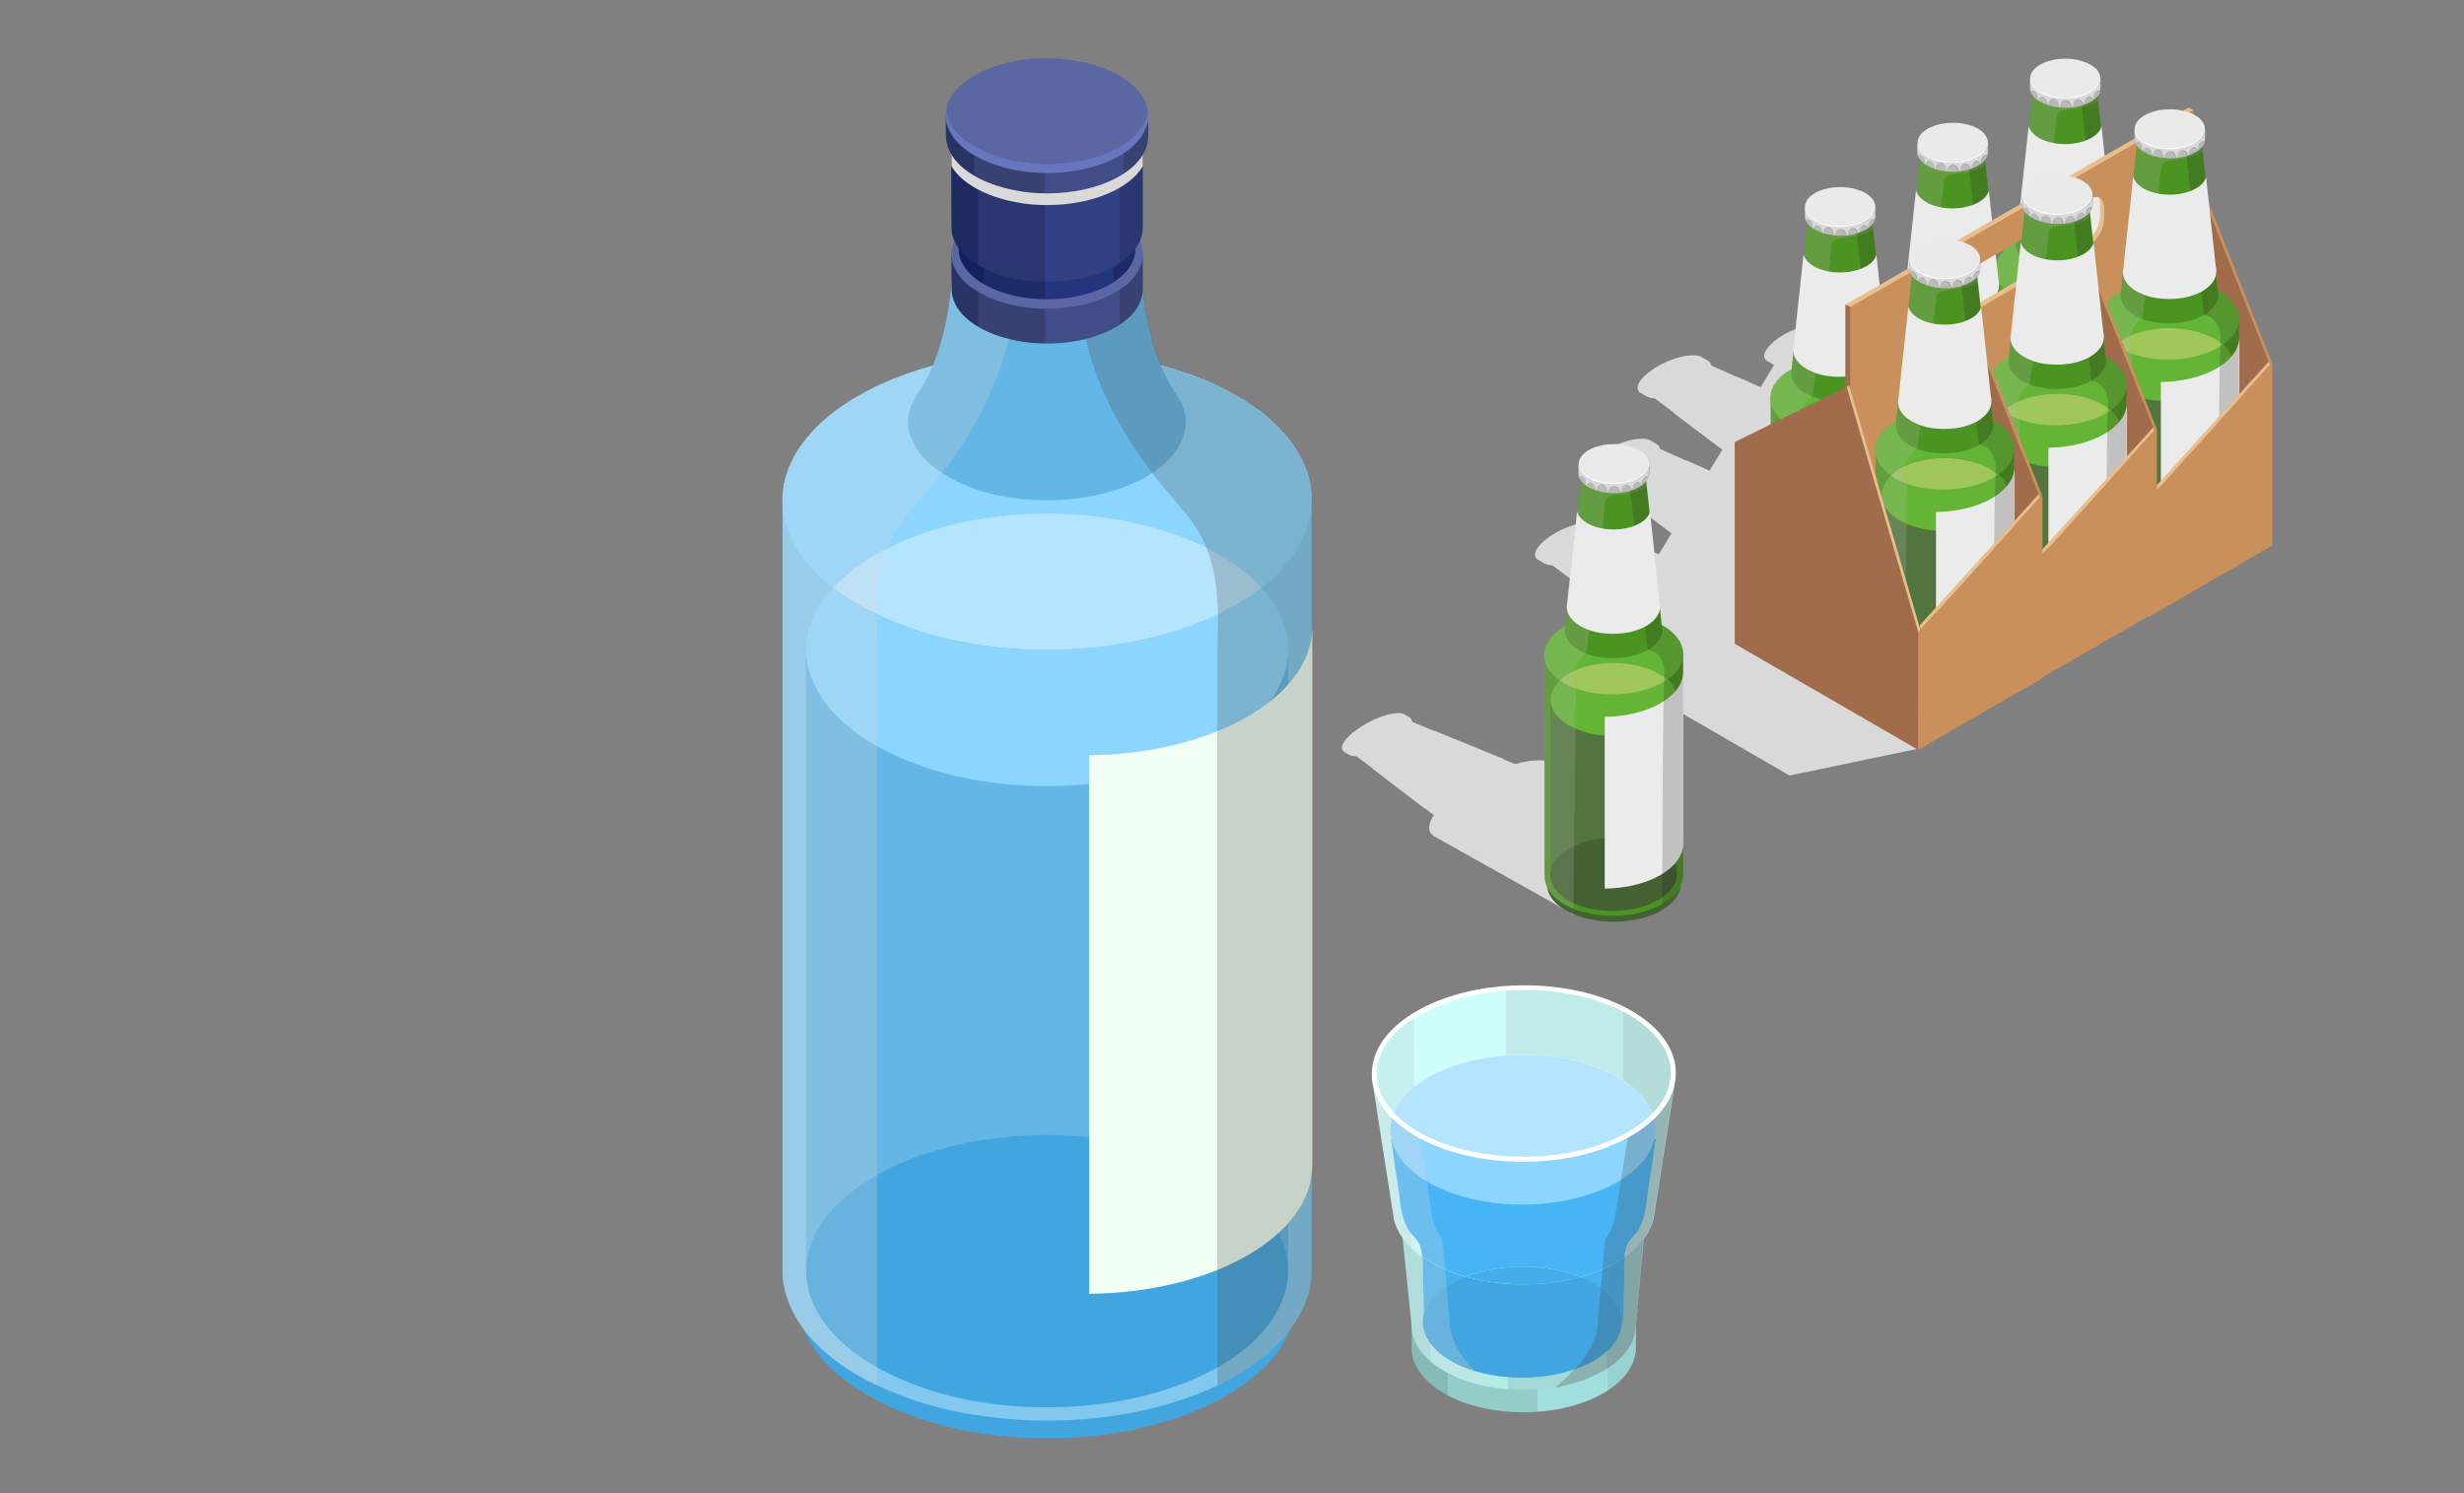 <?xml version="1.0" encoding="utf-8"?>
<!-- Generator: Adobe Illustrator 22.0.1, SVG Export Plug-In . SVG Version: 6.00 Build 0)  -->
<svg version="1.1" id="a5860ba0-ef67-4914-ac96-07e2ebcccb4f"
	 xmlns="http://www.w3.org/2000/svg" xmlns:xlink="http://www.w3.org/1999/xlink" x="0px" y="0px" viewBox="0 0 1095.7 664"
	 style="enable-background:new 0 0 1095.7 664;" xml:space="preserve">
<rect x="0" y="0" width="1095.7" height="664" fill="#808080" stroke="none"/>
<style type="text/css">
	.st0{fill:#41A6E0;}
	.st1{fill:#83C8EF;}
	.st2{fill:#8CD5FF;}
	.st3{fill:#63B6E6;}
	.st4{fill:url(#SVGID_1_);}
	.st5{fill:#5A67A3;}
	.st6{fill:url(#SVGID_2_);}
	.st7{fill:#343F73;}
	.st8{fill:url(#SVGID_3_);}
	.st9{fill:#D9D9D9;}
	.st10{fill:url(#SVGID_4_);}
	.st11{fill:#6877BD;}
	.st12{fill:#B5E4FF;}
	.st13{fill:#F2FFF5;}
	.st14{opacity:0.25;fill:#D9D9D9;}
	.st15{opacity:0.25;fill:#484D45;}
	.st16{fill:url(#SVGID_5_);}
	.st17{fill:url(#SVGID_6_);}
	.st18{fill:url(#SVGID_7_);}
	.st19{fill:#46B2F0;}
	.st20{fill:#44AEEB;}
	.st21{fill:#47B5F5;}
	.st22{opacity:0.25;fill:#404040;}
	.st23{fill:#FFFFFF;}
	.st24{fill:url(#SVGID_8_);}
	.st25{fill:#436132;}
	.st26{fill:#262D33;}
	.st27{fill:#4C9422;}
	.st28{fill:#51753C;}
	.st29{fill:#64B535;}
	.st30{fill:#9FC759;}
	.st31{opacity:0.2;fill:#BFBFBF;}
	.st32{opacity:0.2;fill:#1A1A1A;}
	.st33{fill:#BABABA;}
	.st34{fill:#999999;}
	.st35{fill:#EAEAEA;}
	.st36{fill:#EBEBEB;}
	.st37{fill:#C9905B;}
	.st38{fill:#E9BD8C;}
	.st39{fill:#A16C4C;}
	.st40{fill:#BA8554;}
</style>
<g>
	<path class="st0" d="M577,576.6c0,5.6-1.2,11-3.9,16.2c-6.8,15.2-23.6,28.1-46.3,36.5c-17.6,6.5-38.5,10.4-61.1,10.4
		c-12.1,0-23.8-1.1-34.7-3.1c-9.5-1.7-18.3-4.2-26.4-7.3c-22.7-8.4-39.5-21.3-46.5-36.4c-2.5-5.1-3.9-10.4-3.9-16
		c0-28,32.2-51.6,76.8-60c10.9-2,22.5-3.1,34.5-3.1C527.1,513.8,577,541.9,577,576.6z"/>
	<path class="st1" d="M583.3,222.4v342.7c0,5.9-1.3,11.6-4.1,17.1c-7.2,16.1-25,29.8-48.9,38.6c-18.5,6.9-40.7,11-64.5,11
		c-12.9,0-25.1-1.2-36.7-3.3c-10-1.8-19.4-4.4-27.9-7.7c-3.8-1.4-7.6-3-11.1-4.7c-18.3-8.6-31.8-20.4-38-33.8
		c-2.6-5.4-4.1-11-4.1-16.9V222.7c0-26.5,27.3-49.3,67-60.1c4.6-1.3,9.3-2.4,14.2-3.3c2.9-0.5,5.8-1,8.8-1.4c2.9-0.4,6-0.8,9.1-1.1
		c6.1-0.6,12.3-0.8,18.6-0.8c18.2,0,35.4,2.3,50.8,6.5c8.7,2.3,16.8,5.3,24.1,8.7c4.4,2.1,8.5,4.3,12.3,6.6c2.5,1.6,4.9,3.2,7.2,4.9
		s4.4,3.5,6.3,5.3c1,0.9,1.9,1.8,2.8,2.8C578.2,200.2,583.3,210.9,583.3,222.4z"/>
	<path class="st2" d="M583.3,222.4c0,5.9-1.3,11.6-4.1,17.1c-3.6,8-9.9,15.4-18.1,22c-17.8-19.5-53.8-33-95.6-33
		c-11.5,0-22.7,1.1-33.2,3c-14.1,2.7-26.8,6.9-37.6,12.3c-10,5-18.2,11-24.4,17.7c-8.3-6.5-14.6-13.9-18.3-21.9
		c-2.6-5.4-4.1-11-4.1-16.9c0-26.5,27.3-49.3,67-60.1c4.6-1.3,9.3-2.4,14.2-3.3c2.9-0.5,5.8-1,8.8-1.4c2.9-0.4,6-0.7,9.1-1
		c6.1-0.6,12.3-0.8,18.6-0.8c18.2,0,35.5,2.3,50.8,6.5c8.7,2.3,16.8,5.2,24.1,8.6c4.4,2.1,8.5,4.3,12.3,6.6c2.5,1.6,4.9,3.2,7.2,4.9
		s4.4,3.5,6.3,5.3c1,0.9,2,1.8,2.8,2.8C578.2,200.2,583.3,210.9,583.3,222.4z"/>
	<path class="st3" d="M527.3,187.6c0,3.1-0.7,6.1-2.2,9c-3.8,8.4-13.1,15.5-25.7,20.2c-9.7,3.6-21.3,5.7-33.8,5.7
		c-6.7,0-13.2-0.6-19.2-1.7c-5.2-0.9-10.1-2.3-14.6-4c-4.8-1.8-9.2-4-12.9-6.5c-6-3.8-10.4-8.5-12.9-13.7c-1.4-2.8-2.2-5.7-2.2-8.9
		c0-4.1,1.3-8,3.6-11.6h-0.1c3-4.2,5.5-8.7,7.5-13.5c4.8-11.5,7.2-24.5,8.4-36.7l0.2-1.7l28,2.2l14.1,1.1l42.1-3.2l0.2,1.7
		c1.2,12.2,3.5,25.1,8.3,36.6c0.1,0,0.1,0.1,0.1,0.1c2.1,4.8,4.5,9.4,7.5,13.6h-0.1C526,179.7,527.3,183.5,527.3,187.6z"/>
	<g>
		<g>
			
				<linearGradient id="SVGID_1_" gradientUnits="userSpaceOnUse" x1="423.1" y1="533.05" x2="508.2" y2="533.05" gradientTransform="matrix(1 0 0 -1 0 666)">
				<stop  offset="0.135" style="stop-color:#293466"/>
				<stop  offset="0.146" style="stop-color:#374273"/>
				<stop  offset="0.483" style="stop-color:#374273"/>
				<stop  offset="0.495" style="stop-color:#404D87"/>
				<stop  offset="0.876" style="stop-color:#404D87"/>
				<stop  offset="0.879" style="stop-color:#374273"/>
			</linearGradient>
			<path class="st4" d="M508.2,113.1v15.6c0,0.9-0.1,1.8-0.3,2.7c-2.3,12.1-20.4,21.4-42.2,21.4c-4.6,0-9.1-0.4-13.2-1.2
				c-15.5-2.9-27.1-10.6-29-20.1c-0.2-0.9-0.3-1.8-0.3-2.7l-0.1-8v-7.5h10.5l18.9-0.1l45.3-0.1C497.8,113.1,508.2,113.1,508.2,113.1
				z"/>
		</g>
		<path class="st5" d="M508.2,113.1c0,2.1-0.5,4.2-1.5,6.2c-2.6,5.8-9,10.8-17.7,14c-6.7,2.5-14.7,4-23.3,4c-4.6,0-9.1-0.4-13.2-1.2
			c-3.6-0.7-7-1.6-10.1-2.8c-8.7-3.2-15.1-8.1-17.8-13.9c-1-2-1.5-4-1.5-6.1c0-10.7,12.3-19.7,29.4-22.9c4.2-0.8,8.6-1.2,13.2-1.2
			C489.1,89.1,508.2,99.9,508.2,113.1z"/>
	</g>
	<g>
		<g>
			
				<linearGradient id="SVGID_2_" gradientUnits="userSpaceOnUse" x1="426.325" y1="548.05" x2="504.935" y2="548.05" gradientTransform="matrix(1 0 0 -1 0 666)">
				<stop  offset="0.135" style="stop-color:#13215C"/>
				<stop  offset="0.146" style="stop-color:#1E2B69"/>
				<stop  offset="0.483" style="stop-color:#1E2B69"/>
				<stop  offset="0.495" style="stop-color:#24347D"/>
				<stop  offset="0.876" style="stop-color:#24347D"/>
				<stop  offset="0.879" style="stop-color:#1E2B69"/>
			</linearGradient>
			<path class="st6" d="M504.9,102.9v8c0,0.8-0.1,1.6-0.3,2.5c-2.1,11.1-18.8,19.7-39,19.7c-4.3,0-8.4-0.4-12.2-1.1
				c-14.3-2.6-25-9.8-26.8-18.5c-0.2-0.8-0.3-1.6-0.3-2.5l-0.1-1v-7h9.7l17.4-0.1l41.8-0.1L504.9,102.9L504.9,102.9z"/>
		</g>
		<path class="st7" d="M504.9,102.9c0,2-0.4,3.9-1.4,5.7c-2.4,5.4-8.3,9.9-16.3,12.9c-6.2,2.3-13.6,3.7-21.6,3.7
			c-4.3,0-8.4-0.4-12.2-1.1c-3.3-0.6-6.5-1.5-9.3-2.6c-8-3-13.9-7.5-16.4-12.8c-0.9-1.8-1.4-3.7-1.4-5.6c0-9.9,11.4-18.2,27.1-21.2
			c3.8-0.7,8-1.1,12.2-1.1C487.3,80.7,504.9,90.6,504.9,102.9z"/>
	</g>
	<g>
		<g>
			
				<linearGradient id="SVGID_3_" gradientUnits="userSpaceOnUse" x1="423" y1="572.7" x2="508.2" y2="572.7" gradientTransform="matrix(1 0 0 -1 0 666)">
				<stop  offset="0.135" style="stop-color:#1E2B63"/>
				<stop  offset="0.146" style="stop-color:#2B3770"/>
				<stop  offset="0.483" style="stop-color:#2B3770"/>
				<stop  offset="0.495" style="stop-color:#324184"/>
				<stop  offset="0.876" style="stop-color:#324184"/>
				<stop  offset="0.879" style="stop-color:#2B3770"/>
			</linearGradient>
			<path class="st8" d="M508.2,61.4v39.9c0,0.9-0.1,1.7-0.3,2.6c-2.2,12.1-20.3,21.4-42.2,21.4c-4.6,0-9.1-0.4-13.3-1.2
				c-15.5-2.8-27.1-10.6-29-20.1c-0.2-0.9-0.3-1.8-0.3-2.7L423,73.9V61.5h10.4l18.9-0.1l45.3-0.1L508.2,61.4L508.2,61.4z"/>
		</g>
		<g>
			<path class="st9" d="M508.2,61.4v12.5c-5.9,10.1-22.8,17.3-42.5,17.3c-4.9,0-9.6-0.4-14-1.3c-13.4-2.5-24.1-8.4-28.6-16V61.5
				h10.4l18.9-0.1l45.3-0.1L508.2,61.4L508.2,61.4z"/>
		</g>
		<path class="st7" d="M508.2,61.4c0,2.1-0.5,4.2-1.5,6.2c-2.6,5.8-9,10.8-17.7,14c-6.7,2.5-14.7,4-23.3,4c-4.6,0-9.1-0.4-13.2-1.2
			c-3.6-0.7-7-1.6-10.1-2.8c-8.7-3.2-15.1-8.1-17.8-13.9c-1-2-1.5-4-1.5-6.1c0-10.7,12.3-19.7,29.4-22.9c4.2-0.8,8.6-1.2,13.2-1.2
			C489.1,37.4,508.2,48.1,508.2,61.4z"/>
	</g>
	<g>
		<g>
			
				<linearGradient id="SVGID_4_" gradientUnits="userSpaceOnUse" x1="420.6" y1="597.4" x2="510.6" y2="597.4" gradientTransform="matrix(1 0 0 -1 0 666)">
				<stop  offset="0.135" style="stop-color:#293466"/>
				<stop  offset="0.146" style="stop-color:#374273"/>
				<stop  offset="0.483" style="stop-color:#374273"/>
				<stop  offset="0.495" style="stop-color:#404D87"/>
				<stop  offset="0.876" style="stop-color:#404D87"/>
				<stop  offset="0.879" style="stop-color:#374273"/>
			</linearGradient>
			<path class="st10" d="M510.6,51.4v9.2c0,0.9-0.1,1.9-0.3,2.8C507.9,76.2,488.8,86,465.7,86c-4.9,0-9.6-0.4-14-1.3
				c-16.4-3-28.7-11.2-30.7-21.2c-0.2-0.9-0.3-1.9-0.3-2.9l-0.1-1.2v-8h11.1l20-0.1l47.9-0.1h11V51.4z"/>
		</g>
		<path class="st5" d="M510.6,51.4c0,2.3-0.5,4.5-1.6,6.5c-2.8,6.2-9.5,11.4-18.7,14.8c-7.1,2.6-15.6,4.2-24.7,4.2
			c-4.9,0-9.6-0.4-14-1.3c-3.8-0.7-7.4-1.7-10.7-3c-9.2-3.4-16-8.6-18.8-14.7c-1-2.1-1.6-4.2-1.6-6.5c0-11.3,13-20.9,31-24.2
			c4.4-0.8,9.1-1.3,13.9-1.3C490.5,26,510.6,37.4,510.6,51.4z"/>
		<path class="st11" d="M509.1,54c-2.8,6.2-9.5,11.4-18.7,14.8c-7.1,2.6-15.6,4.2-24.7,4.2c-4.9,0-9.6-0.4-14-1.3
			c-3.8-0.7-7.4-1.7-10.7-3c-9.2-3.4-16-8.6-18.8-14.7c-0.8-1.6-1.2-3.2-1.4-4.9c-0.1,0.8-0.2,1.5-0.2,2.3c0,2.3,0.6,4.4,1.6,6.5
			c2.8,6.1,9.6,11.3,18.8,14.7c3.3,1.3,6.9,2.3,10.7,3c4.4,0.8,9.1,1.3,14,1.3c9.1,0,17.6-1.6,24.7-4.2c9.2-3.4,16-8.6,18.7-14.8
			c1.1-2.1,1.6-4.3,1.6-6.5c0-0.7-0.1-1.5-0.2-2.2C510.2,50.8,509.9,52.5,509.1,54z"/>
	</g>
	<rect x="358.4" y="289.2" class="st3" width="214.4" height="275.9"/>
	<path class="st0" d="M572.8,565.1c0,5.4-1.2,10.6-3.7,15.6c-6.6,14.7-22.7,27.1-44.6,35.2c-16.9,6.3-37.1,10-58.8,10
		c-11.7,0-22.9-1-33.4-3c-9.1-1.6-17.7-4-25.4-7c-21.8-8.1-38-20.5-44.7-35c-2.4-4.9-3.7-10-3.7-15.4c0-26.9,31-49.7,73.9-57.7
		c10.5-1.9,21.7-3,33.2-3C524.8,504.7,572.8,531.7,572.8,565.1z"/>
	<path class="st12" d="M561.1,261.4c-8.4,6.6-18.8,12.2-30.8,16.6c-18.5,6.9-40.7,11-64.5,11c-12.8,0-25.1-1.1-36.6-3.3
		c-10-1.8-19.4-4.4-27.9-7.7c-12-4.4-22.5-10.1-30.8-16.6c12.8-14,35-24.9,62-30c10.5-1.9,21.7-3,33.2-3
		C507.2,228.5,543.3,241.9,561.1,261.4z"/>
	<path class="st2" d="M572.8,288.9c0,5.4-1.2,10.6-3.7,15.6c-6.6,14.7-22.7,27.1-44.6,35.1c-16.9,6.3-37.1,10-58.8,10
		c-11.7,0-22.9-1-33.4-3c-9.1-1.6-17.7-4-25.4-7c-21.8-8.1-38-20.5-44.7-35c-2.4-5-3.8-10-3.8-15.4c0-10,4.3-19.4,11.9-27.7
		c8.4,6.5,18.8,12.2,30.8,16.6c8.5,3.3,17.9,5.9,27.9,7.7c11.5,2.1,23.8,3.3,36.6,3.3c23.8,0,46-4.1,64.5-11
		c12-4.4,22.5-10.1,30.8-16.6C568.6,269.7,572.8,279,572.8,288.9z"/>
	<path id="XMLID_12_" class="st13" d="M583.5,279c-0.1,31.1-44.3,56.3-99.2,56.9v239.5c55-0.5,99.3-25.8,99.2-57V279z"/>
	<path class="st14" d="M448.5,150.8c-0.4,2-0.9,4-1.6,6.1c0,0.1,0,0.1,0,0.1c-0.4,1.5-0.9,3-1.4,4.5c-5.8,17.6-15.3,34.2-26.6,48.9
		c-2.2,3-4.6,5.9-7,8.7c-5.1,5.9-10.4,11.7-14.2,18.4c-1.2,2.1-2.2,4.2-3,6.3c-3.7,9.2-4.8,19.3-5,29.5c-0.1,5.3,0.1,10.6,0.3,15.9
		v327c-18.3-8.6-31.8-20.4-38-33.8c-2.6-5.4-4.1-11-4.1-16.9V222.7c0-26.5,27.3-49.3,67-60.1c4.6-11,7-23.2,8.2-34.8v1.1
		c0,0.9,0.1,1.8,0.3,2.7C425.2,140.2,435,147.4,448.5,150.8z"/>
	<path class="st15" d="M482.8,150.8c0.4,2,0.9,4,1.6,6.1c0,0.1,0,0.1,0,0.1c0.4,1.5,0.9,3,1.4,4.5c5.8,17.6,15.3,34.2,26.6,48.9
		c2.2,3,4.6,5.9,7,8.7c5.1,5.9,10.4,11.7,14.2,18.4c1.2,2.1,2.2,4.2,3,6.3c3.7,9.2,4.8,19.3,5,29.5c0.1,5.3-0.1,10.6-0.3,15.9v327
		c18.3-8.6,31.8-20.4,38-33.8c2.6-5.4,4.1-11,4.1-16.9V222.7c0-26.5-27.3-49.3-67-60.1c-4.6-11-7-23.2-8.2-34.8v1.1
		c0,0.9-0.1,1.8-0.3,2.7C506.1,140.2,496.3,147.4,482.8,150.8z"/>
</g>
<g>
	
		<linearGradient id="SVGID_5_" gradientUnits="userSpaceOnUse" x1="627.7" y1="66.9" x2="727.5" y2="66.9" gradientTransform="matrix(1 0 0 -1 0 666)">
		<stop  offset="0.161" style="stop-color:#87BBBA"/>
		<stop  offset="0.163" style="stop-color:#93CCC9"/>
		<stop  offset="0.559" style="stop-color:#93CCC9"/>
		<stop  offset="0.562" style="stop-color:#A1DFDC"/>
		<stop  offset="0.873" style="stop-color:#A1DFDC"/>
		<stop  offset="0.874" style="stop-color:#97D1D0"/>
	</linearGradient>
	<path class="st16" d="M723.6,587.6c-1.7-2.3-3.8-4.4-6.5-6.4c-9.4-7.1-23.8-11.1-39.3-11.1c-10.9,0-21.2,2-29.9,5.7
		c-7.2,3.1-12.7,7.2-16.1,11.8h-4.1V599l0,0c0,0.1,0,0.2,0,0.3c0,1.2,0.1,2.5,0.4,3.6v0.2c1.1,5.1,4.6,9.9,10,13.9
		c9.4,7.1,23.8,11.1,39.4,11.1c10.8,0,21.2-2,29.9-5.7c10.9-4.7,18-11.6,19.7-19.5v-0.2c0.3-1.2,0.4-2.4,0.4-3.7v-11.3L723.6,587.6
		L723.6,587.6z"/>
	
		<linearGradient id="SVGID_6_" gradientUnits="userSpaceOnUse" x1="622" y1="89.9" x2="732.5" y2="89.9" gradientTransform="matrix(1 0 0 -1 0 666)">
		<stop  offset="0.126" style="stop-color:#A7DEDD"/>
		<stop  offset="0.127" style="stop-color:#B1ECE9"/>
		<stop  offset="0.438" style="stop-color:#B1ECE9"/>
		<stop  offset="0.441" style="stop-color:#A3D9D6"/>
		<stop  offset="0.837" style="stop-color:#A3D9D6"/>
		<stop  offset="0.839" style="stop-color:#97C8C7"/>
	</linearGradient>
	<path class="st17" d="M622,534.3l5.7,55c0,1.2,0.1,2.5,0.4,3.6v0.2c1.1,5.1,4.6,9.9,10,13.9c9.4,7.1,23.8,11.1,39.4,11.1
		c10.8,0,21.2-2,29.9-5.7c10.9-4.7,18-11.6,19.7-19.5v-0.2c0.3-1.2,0.4-2.4,0.4-3.7l5-54.9L622,534.3z"/>
	
		<linearGradient id="SVGID_7_" gradientUnits="userSpaceOnUse" x1="610.6" y1="139.2" x2="744.7" y2="139.2" gradientTransform="matrix(1 0 0 -1 0 666)">
		<stop  offset="0.126" style="stop-color:#C4F1F0"/>
		<stop  offset="0.127" style="stop-color:#CFFFFD"/>
		<stop  offset="0.438" style="stop-color:#CFFFFD"/>
		<stop  offset="0.441" style="stop-color:#BFECEA"/>
		<stop  offset="0.837" style="stop-color:#BFECEA"/>
		<stop  offset="0.839" style="stop-color:#B2DBDA"/>
	</linearGradient>
	<path class="st18" d="M744.7,482.3l-9.3,59.3v0.2c-0.9,4.1-3.1,8-6.4,11.6c-4,4.4-9.6,8.2-16.7,11.2c-10.2,4.4-22.3,6.7-34.9,6.7
		c-18.2,0-34.9-4.7-46-13c-1-0.8-2-1.6-2.9-2.4c-4.6-4.1-7.6-8.9-8.7-13.8v-0.2c-0.3-1.4-9.2-59-9.2-59L744.7,482.3z"/>
	<path class="st19" d="M722.5,559.1c-0.3,2.5-0.2,5-0.2,7.4c0,3.8-0.1,7.5-0.3,11.2c-0.2,3.5,0.3,8.2-0.9,11.5
		c-1.1-0.3-2-1.2-3.1-1.2c-1-0.1-2,0-3,0c-2.5,0-5,0-7.4,0c-6.2,0-12.5,0-18.7,0c-3,0-6,0-9.1,0h-4.5c-3,0-6,0-9.1,0
		c-6.2,0-12.5,0-18.7,0c-2.5,0-5,0-7.4,0c-1,0-2-0.1-3,0c-1.2,0-2.1,1-3.1,1.2c-1.2-3.3-0.8-8-0.9-11.5c-0.2-3.7-0.3-7.5-0.3-11.2
		c0-2.5,0-5-0.2-7.4c11,7.8,27.3,12.2,45,12.2c12.7,0,24.8-2.3,34.9-6.7C716.1,563,719.5,561.1,722.5,559.1z"/>
	<path class="st0" d="M721.2,588c0,1.1-0.1,2.1-0.4,3.2l0,0c-1,4.4-4.2,8.6-9.3,12.2c-2.2,1.6-4.9,3.1-7.9,4.3
		c-19.2,8.1-46.3,6.2-61.2-4.2c-0.2-0.2-0.5-0.3-0.7-0.5c-4.8-3.5-7.6-7.6-8.6-11.7l0,0c-0.3-1-0.4-2.1-0.4-3.1
		c0-7.5,6.1-14.9,17.6-19.8c0.5-0.2,0.9-0.4,1.4-0.5c7.8,2.2,16.5,3.4,25.6,3.4c8.9,0,17.5-1.1,25.4-3.3c3.5,1.4,6.7,3.1,9.5,5.2
		C718.3,577.5,721.2,582.8,721.2,588z"/>
	<path class="st20" d="M702.8,567.9c-7.9,2.2-16.5,3.3-25.4,3.3c-9.1,0-17.8-1.2-25.6-3.4c7.7-3.1,16.6-4.5,25.4-4.5
		C686.3,563.4,695.3,564.9,702.8,567.9z"/>
	<path class="st21" d="M736.4,506.6c-0.3,0-1.9,12.3-2,13.1c-0.6,3.9-1.4,7.7-1.8,11.7c-0.7,6.4-1.5,13-5.9,18
		c-0.8,0.9-1.7,1.8-2.4,2.8c-0.7,1.1-1.1,2.3-1.4,3.5c-0.3,1.1-0.4,2.2-0.5,3.3c-2.9,2.1-6.3,3.9-10.1,5.6c-3,1.3-6.2,2.4-9.5,3.3
		c-7.5-3-16.5-4.6-25.6-4.6c-8.8,0-17.7,1.5-25.4,4.5c-7.4-2-14-5.1-19.4-8.9c-0.1-1.1-0.3-2.2-0.5-3.3c-0.3-1.2-0.7-2.5-1.4-3.5
		s-1.5-1.9-2.4-2.8c-4.4-5-5.2-11.7-5.9-18c-0.4-3.9-1.2-7.8-1.8-11.7c-0.1-0.7-1.6-13.1-2-13.1c0.1,0,29.6,0.1,58.9,0.1
		C706.8,506.7,736.4,506.6,736.4,506.6z"/>
	<path class="st2" d="M736.2,502.3c0,1.4-0.2,2.8-0.5,4.3c-1.4,6-5.5,11.7-12.4,16.5c-3,2.2-6.5,4.1-10.6,5.8
		c-25.6,11-61.8,8.4-81.6-5.6c-0.3-0.2-0.6-0.5-0.9-0.7c-6.4-4.8-10.2-10.2-11.4-15.8l0,0c-0.3-1.4-0.5-2.8-0.5-4.2
		c0-2.6,0.5-5.2,1.6-7.7c1.6,1.7,3.4,3.3,5.5,4.9c0.3,0.3,0.7,0.5,1.1,0.8c22,15.6,62.2,18.5,90.6,6.3c4.5-1.9,8.4-4.1,11.7-6.5
		c2.3-1.7,4.3-3.4,6.1-5.2C735.8,497.6,736.2,500,736.2,502.3z"/>
	<path class="st22" d="M727.5,482.4l-9.3,59.3v0.2c-0.7,3.2-2.2,6.3-4.4,9.2c-0.8,8.7-1.6,17.3-2.3,26c-0.3,3.8-0.8,7.6-1,11.4
		c-0.5,7.4-4.3,13.8-9.2,19.3c-2.9,3.3-6.2,6.1-9.3,9.2c0.7,0.4,1.8-0.3,2.6-0.5c1.5-0.4,3-0.7,4.5-1.1c2.8-0.8,5.5-1.7,8.2-2.9
		c10.9-4.7,18-11.6,19.7-19.5v-0.2c0.3-1.2,0.4-2.4,0.4-3.7l3.4-38c2.2-2.9,3.7-6,4.4-9.2v-0.2l9.3-59.3L727.5,482.4z"/>
	<path class="st14" d="M627.7,482.4l9.3,59.3v0.2c0.7,3.2,2.2,6.3,4.4,9.2c0.8,8.7,1.6,17.3,2.3,26c0.3,3.8,0.8,7.6,1,11.4
		c0.5,7.4,4.3,13.8,9.2,19.3c2.9,3.3,6.2,6.1,9.3,9.2c-0.7,0.4-1.8-0.3-2.6-0.5c-1.5-0.4-3-0.7-4.5-1.1c-2.8-0.8-5.5-1.7-8.2-2.9
		c-10.9-4.7-18-11.6-19.7-19.5v-0.2c-0.3-1.2-0.4-2.4-0.4-3.7l-3.4-38c-2.2-2.9-3.7-6-4.4-9.2v-0.2l-9.3-59.3L627.7,482.4z"/>
	<path class="st23" d="M677.4,516.7c-21.1,0-40.5-5.5-53.3-15c-7.3-5.4-12-12-13.5-18.8l-0.1-0.3c-0.4-1.6-0.5-3.3-0.5-4.9
		c0-12.7,10-24.2,27.3-31.7c11.8-5.1,25.8-7.8,40.5-7.8c21.1,0,40.5,5.5,53.3,15c9.2,6.9,14.1,15.2,14.1,24c0,1.7-0.2,3.4-0.5,5
		l-0.1,0.3c-2.4,10.7-11.9,20-26.8,26.4C706.1,514,692.1,516.7,677.4,516.7z"/>
	
		<linearGradient id="SVGID_8_" gradientUnits="userSpaceOnUse" x1="612.2" y1="198.25" x2="743" y2="198.25" gradientTransform="matrix(1 0 0 -1 0 666)">
		<stop  offset="0.126" style="stop-color:#C4F1F0"/>
		<stop  offset="0.127" style="stop-color:#CFFFFD"/>
		<stop  offset="0.438" style="stop-color:#CFFFFD"/>
		<stop  offset="0.441" style="stop-color:#BFECEA"/>
		<stop  offset="0.837" style="stop-color:#BFECEA"/>
		<stop  offset="0.839" style="stop-color:#B2DBDA"/>
	</linearGradient>
	<path class="st24" d="M743,477.3c0,1.6-0.2,3.1-0.6,4.7l0,0c-1.1,4.6-3.6,9.1-7.6,13.2c-1.7-4.6-5.3-9-10.6-13
		c-11.5-8.6-29.1-13.1-46.8-13.1c-12.5,0-25,2.2-35.7,6.8c-11.4,4.9-18.8,11.7-21.8,19c-3.8-4-6.2-8.3-7.2-12.7l0,0
		c-0.3-1.6-0.5-3.1-0.5-4.7c0-11.2,9-22.3,26-29.6c11.9-5.1,25.8-7.6,39.7-7.6c19.7,0,39.2,5,51.9,14.6
		C738.7,461.7,743,469.5,743,477.3z"/>
	<path class="st12" d="M734.8,495.2c-1.7,1.8-3.8,3.5-6.1,5.2c-3.4,2.4-7.2,4.6-11.7,6.5c-28.4,12.2-68.5,9.3-90.6-6.3
		c-0.4-0.2-0.7-0.5-1.1-0.8c-2.1-1.6-3.9-3.2-5.5-4.9c3-7.3,10.4-14.1,21.8-19c10.7-4.6,23.3-6.8,35.7-6.8
		c17.7,0,35.3,4.5,46.8,13.1C729.6,486.2,733.1,490.7,734.8,495.2z"/>
</g>
<g>
	<path class="st9" d="M837.8,157.5l-9.1-4.1c0.1,0.1,0.1,0.1,0.1,0.2l-9.4-4.2l-2.2-1c0-0.4-0.1-0.7-0.3-1c-0.1-0.2-0.2-0.3-0.4-0.5
		c0,0,0,0-0.1-0.1c-0.2-0.2-0.4-0.3-0.6-0.5l-2.8-1.6c0,0,0.1,0,0.1,0.1c0,0-0.1,0-0.1-0.1l0,0l0,0l0,0c-1.3-0.8-3.6-1-6.6-0.6
		c-0.9,0.1-1.8,0.3-2.7,0.5l-1.4-0.8l-0.1,0.2l0.1-0.2l-2.6,0.7l-1,1.7c-1.9,0.8-3.8,1.7-5.6,2.7c-2.9,1.7-5.3,3.6-6.9,5.6
		c-2.2,2.7-2.2,4.9-0.4,6l0,0l0.1,0.1c0,0-0.1,0-0.1-0.1l0.2,0.1c-0.1,0-0.1-0.1-0.2-0.1l2.9,1.7c0.1,0,0.2,0.1,0.2,0.1l-6,9.9
		l-10.5-4.7c0,0.1,0.1,0.1,0.1,0.2l-9.4-4.2l-2.2-1c0-0.4-0.1-0.7-0.3-1c-0.1-0.2-0.2-0.3-0.4-0.5c0,0,0,0-0.1-0.1
		c-0.2-0.2-0.4-0.3-0.6-0.5l-2.8-1.6c0,0,0.1,0,0.1,0.1c0,0-0.1,0-0.1-0.1l0,0l0,0l0,0c-1.3-0.8-3.6-1-6.6-0.6
		c-4.3,0.6-9.2,2.5-13.3,4.9c-2.9,1.7-5.3,3.6-6.9,5.6c-2.2,2.7-2.2,4.9-0.4,6l0,0l0.1,0.1c0,0-0.1,0-0.1-0.1l0.2,0.1
		c-0.1,0-0.1,0-0.2-0.1l2.9,1.7c0.4,0.2,0.9,0.4,1.5,0.5l0,0c0.1,0,0.1,0,0.2,0.1c0.5,0.1,1.1,0.2,1.8,0.2l8.9,6.7
		c-0.1,0-0.2-0.1-0.4-0.1l21.5,16.2l-5.7,9.3l-10.6-4.7c0,0.1,0.1,0.1,0.1,0.2l-9.4-4.2l-2.2-1c0-0.4-0.1-0.7-0.3-1
		c-0.1-0.2-0.2-0.3-0.4-0.5c0,0,0,0-0.1-0.1c-0.2-0.2-0.4-0.3-0.6-0.5l-2.8-1.6c0,0,0.1,0,0.1,0.1c0,0-0.1,0-0.1-0.1l0,0l0,0l0,0
		c-1.3-0.8-3.6-1-6.5-0.6c-4.3,0.6-9.2,2.5-13.3,4.9c-2.9,1.7-5.3,3.6-6.9,5.6c-2.2,2.7-2.2,4.9-0.4,6l0,0l0.1,0.1
		c0,0-0.1,0-0.1-0.1l0.2,0.1c-0.1,0-0.1,0-0.2-0.1l2.9,1.7c0.4,0.2,0.9,0.4,1.5,0.5l0,0c0.1,0,0.1,0,0.2,0.1
		c0.5,0.1,1.1,0.2,1.8,0.2l8.9,6.7c-0.1,0-0.2-0.1-0.4-0.1l21.6,16.3l-5.7,9.3l-10.8-4.8c0,0.1,0.1,0.1,0.1,0.2l-9.4-4.2l-2.2-1
		c0-0.4-0.1-0.7-0.3-1c-0.1-0.2-0.2-0.3-0.4-0.5c0,0,0,0-0.1-0.1c-0.2-0.2-0.4-0.3-0.6-0.5l-2.8-1.6c0,0,0.1,0,0.1,0.1
		c0,0-0.1,0-0.1-0.1l0,0l0,0l0,0c-1.3-0.8-3.6-1-6.6-0.6c-4.3,0.6-9.2,2.5-13.3,4.9c-2.9,1.7-5.3,3.6-6.9,5.6
		c-2.2,2.7-2.2,4.9-0.4,6l0,0l0.1,0.1c0,0-0.1,0-0.1-0.1l0.2,0.1c-0.1,0-0.1,0-0.2-0.1l2.9,1.7c0.4,0.2,0.9,0.4,1.5,0.5l0,0
		c0.1,0,0.1,0,0.2,0.1c0.5,0.1,1.1,0.2,1.8,0.2l8.9,6.7c-0.1,0-0.2-0.1-0.4-0.1l25.2,19l1.1,0.8c0.2,0.1,0.4,0.2,0.6,0.3l4.7,3.6
		l0,0l0,0c0,0,0,0,0,0.1c-2.5,4.2-2.1,7.5,0.5,9.4l-0.1,0.1l0.3,0.2l0,0l8.8,5.1l-8.1,11.3l64,37l57-11.9l31.8-47.3l40-3.8l-0.3-0.2
		l12-19.8c0.5-0.7,0.8-1.3,1.1-1.9l8.1-13.4l0.3,0.2l24.8-41.1l0,0l-57.7-33.4l0,0L837.8,157.5z"/>
	<g>
		<g>
			<g>
				<g>
					<path class="st25" d="M948.1,214.2v7.4c0,5.1-4.1,10.2-11.8,13.5c-13.1,5.6-31.8,4.2-41.7-3.2c-4.1-3-6-6.6-6-10.1V214
						c0,0.7,0.1,1.4,0.2,2.1l0,0c0.6,2.8,2.5,5.6,5.8,8c9.9,7.4,28.6,8.8,41.7,3.2c6.7-2.9,10.6-7,11.6-11.3l0,0
						C948,215.3,948.1,214.9,948.1,214.2z"/>
					<path class="st26" d="M948.1,214.2c0,0.7-0.1,1.4-0.2,2.2l0,0c-1,4.3-4.9,8.5-11.6,11.3c-13.1,5.6-31.8,4.2-41.7-3.2
						c-3.2-2.4-5.1-5.2-5.8-8l0,0c-0.2-0.7-0.2-1.4-0.2-2.1c0-5.1,4.1-10.2,11.8-13.5c5.4-2.3,11.8-3.5,18.1-3.5
						c9,0,17.8,2.3,23.7,6.6C946.1,207.1,948.1,210.7,948.1,214.2z"/>
				</g>
				<path class="st27" d="M949.2,119.2v98.6l0,0c0,3.5-1.7,7.1-5.3,10.1l0,0c-0.3,0.3-0.7,0.5-1.1,0.8c-0.3,0.2-0.5,0.4-0.8,0.6
					c-0.4,0.3-0.9,0.6-1.3,0.8c-0.3,0.2-0.5,0.3-0.7,0.5l0,0c-1,0.5-2,1.1-3.1,1.5c-0.4,0.2-0.7,0.3-1.1,0.5
					c-0.8,0.3-1.6,0.6-2.4,0.9c-0.8,0.3-1.5,0.5-2.3,0.7c-0.6,0.1-1.2,0.3-1.7,0.4c-0.7,0.2-1.4,0.3-2.1,0.5
					c-0.4,0.1-0.9,0.1-1.3,0.2c-1.2,0.2-2.5,0.3-3.7,0.4c-0.5,0-1.1,0.1-1.6,0.1c-0.7,0-1.3,0.1-2,0.1c-1.1,0-2.1,0-3.2,0
					c-0.3,0-0.6,0-1-0.1c-1.2-0.1-2.3-0.2-3.5-0.4c-0.2,0-0.4-0.1-0.7-0.1c-3.5-0.5-6.8-1.3-9.8-2.5c-1.4-0.6-2.8-1.3-4.1-2
					c-6.2-3.6-9.1-8.4-8.8-13.1h-0.1v-98.6h18.8l0,0H944l0,0h5.2V119.2z"/>
				<rect x="890.1" y="139.9" class="st28" width="56.3" height="77.5"/>
				<path class="st29" d="M941.6,148.5L941.6,148.5c-0.1,0-0.1,0.1-0.1,0.1c-0.8,0.7-1.7,1.3-2.8,2c-0.2,0.2-0.5,0.3-0.6,0.4
					c-6.8,3.9-16.2,5.5-24.9,4.6c-2.2-0.1-4.1-0.4-5.6-0.9c-3.4-0.8-6.5-2-9.3-3.5c-9.6-5.5-10.6-14.2-3.2-20.6
					c0.8,0.6,1.6,1.1,2.5,1.6c2.8,1.6,6.1,2.9,9.6,3.6c1.6,0.5,3.6,0.8,5.8,0.9c9,0.9,18.7-0.7,25.8-4.8l0,0
					c0.2-0.1,0.4-0.2,0.6-0.4c0.8-0.5,1.5-1,2.1-1.5C948,135.6,948.1,142.9,941.6,148.5z"/>
				<path class="st29" d="M949.2,119.3c0,0.5,0,1-0.1,1.5c-0.4,3-2.2,5.9-5.2,8.6c0,0-0.1,0.1-0.2,0.1c-0.3,0.2-0.5,0.4-0.8,0.6
					c-0.3,0.2-0.6,0.4-0.9,0.6c-0.4-0.3-0.8-0.6-1.2-1c-5.6-4.2-14-6.4-22.6-6.4c-6,0-12,1.1-17.2,3.3c-0.2,0.1-0.4,0.2-0.6,0.3
					c-2.5,1.2-4.5,2.7-6.1,4.2c-4.2-3-6.6-6.7-6.9-10.3c-0.1-0.7-0.1-1.4,0-2c0.4-4.3,3.4-8.5,9.1-11.7c0.1,0,0.1-0.1,0.2-0.1
					c3.4-1.9,7.3-3.3,11.5-4.2c7.8-1.6,16.4-1.4,23.8,0.6c2.8,0.8,5.4,1.8,7.7,3.1c0.2,0.1,0.4,0.2,0.6,0.3
					c5.7,3.3,8.6,7.6,8.9,11.9C949.2,119,949.2,119.2,949.2,119.3z"/>
				<g>
					<path class="st25" d="M938.3,205.8c-10.9-6.3-28.7-6.2-39.8,0.2s-11.2,16.7-0.3,23c2.7,1.6,5.9,2.8,9.3,3.5
						c1.5,0.5,3.5,0.8,5.6,0.9c8.7,0.9,18.1-0.7,24.9-4.6l0,0c0.2-0.1,0.4-0.2,0.6-0.4c1-0.6,1.9-1.3,2.8-2l0.1-0.1l0,0
						C949,220,947.9,211.4,938.3,205.8z"/>
				</g>
				<path id="XMLID_5_" class="st9" d="M949.3,127.4c0,10.9-15.6,19.8-34.9,20v76.4c19.3-0.2,34.9-9.1,34.9-20V127.4z"/>
				<path class="st27" d="M939.9,108.8c0,0.1,0,0.2,0,0.3c-0.1,1.6-0.8,3.2-1.8,4.5c-1.2,1.7-2.9,3-4.6,4c-0.7,0.4-1.4,0.7-2.1,1.1
					c-0.1,0.1-0.3,0.1-0.4,0.2c-0.1,0-0.1,0-0.1,0c-2.3,1-4.8,1.7-7.4,2c-3.6,0.6-7.5,0.6-11.1,0c-2.3-0.3-4.6-0.9-6.6-1.7
					c-0.2-0.1-0.4-0.2-0.6-0.3c-0.8-0.3-1.6-0.7-2.4-1.1c-4.2-2.4-6.3-5.7-6.3-8.9l0.2-1.8l7.5-69.2h28.1l0.1,1.3l0.1,1.4L933,45
					l6.6,61.2c0,0.1,0.1,0.3,0.1,0.4c0.1,0.4,0.2,0.9,0.2,1.3C940,108.2,940,108.5,939.9,108.8z"/>
				<path class="st30" d="M942,130.8c-0.4,0.3-0.9,0.6-1.4,0.9c-0.3,0.2-0.5,0.3-0.7,0.4l0,0c-7.5,4.3-17.8,6-27.4,5.1
					c-2.4-0.2-4.5-0.5-6.2-1c-3.7-0.8-7.2-2.1-10.2-3.9c-0.7-0.4-1.2-0.7-1.8-1.2c1.8-1.6,3.9-3.2,6.7-4.4
					c5.1-2.3,11.2-3.3,17.2-3.3c8.5,0,17,2.2,22.6,6.4C941.3,130.1,941.7,130.4,942,130.8z"/>
				<path class="st31" d="M933.1,44.9c-2.4,1.8-5.4,2.6-8.4,3.1c-2.7,0.5-5.6,0.6-8.2,1.5c-2.2,0.7-2,3-2.2,5
					c-0.5,3.7-0.7,7.4-1.2,11.1c-0.7,5.7-1.5,11.5-2.2,17.2c-0.8,6.7-1.7,13.4-2.6,20.1l-2.1,16c0,0-0.1,0.1-0.4,0.3
					c-1.1,0.8-4.3,3.6-5.2,7.9c-0.5,2.2-0.4,4.8,0.9,7.7l-1.1,98.1c-1.5-0.6-2.8-1.2-4.1-2c-6.2-3.6-9.1-8.4-8.8-13.1h-0.1v-98.9
					h0.1c0.4-4.3,3.4-8.5,9.1-11.7c0.1,0,0.1-0.1,0.2-0.1l7.5-69.2h4.6c1.5,1.1,2.7,1.8,4.4,2.3c0.8,0.2,1.7,0.5,2.5,0.6
					c0.1,0,0.1,0,0.2,0c2,0.1,4-0.7,6-1.4c3.4-1.1,7.3-1.7,10.4-0.2l0.1,1.4L933.1,44.9z"/>
				<path class="st32" d="M949.1,120.8L949.1,120.8l0.1,97.2c0,1.3-0.4,2.6-0.9,3.8c-0.9,2.5-2.4,4.5-4.4,6.2
					c-0.3,0.3-0.7,0.5-1.1,0.8c-0.3,0.2-0.5,0.4-0.8,0.6c-0.4,0.3-0.9,0.5-1.3,0.8c-0.3,0.2-0.5,0.3-0.7,0.5
					c0-25.3,0.2-91.5,0.9-100.9c0.3-4.4-0.6-7.2-2-9c-2.2-3.1-5.4-3.3-5.4-3.3l-1.5-14L925.6,46l6.9-5.6l7,65.6
					c0,0.2,0.1,0.3,0.1,0.5c0.2,0.1,0.4,0.2,0.6,0.3c5.7,3.3,8.6,7.6,8.9,11.9c0,0.2,0,0.4,0,0.5
					C949.2,119.8,949.1,120.4,949.1,120.8z"/>
				<g>
					<path class="st33" d="M933.9,39.9L933.9,39.9c0.1-0.4,0.1-0.7,0.1-1.1v-3.9c0,0.2,0,0.4,0,0.5s0,0.1,0,0.3c0,0.1,0,0.2-0.1,0.3
						c-0.5,2.3-2.6,4.5-6.1,6c-6.9,3-16.8,2.2-22-1.7c-1.7-1.3-2.7-2.7-3.1-4.2c-0.1-0.4-0.1-0.8-0.1-1.1v0.8v3.3
						c0,0.6,0.1,1.3,0.4,1.9c0.4,1.2,1.4,2.3,2.8,3.4h0.1c0.1,0.1,0.3,0.2,0.5,0.3c1.2,0.8,2.5,1.4,4,1.9c0.2,0.1,0.3,0.1,0.5,0.2
						c1.4,0.5,3,0.8,4.6,0.9c0.2,0,0.4,0.1,0.6,0.1c1.7,0.2,3.4,0.1,5.1,0l0.7-0.1c1.6-0.2,3.1-0.5,4.5-1c0.2-0.1,0.4-0.1,0.6-0.2
						c0.4-0.1,0.7-0.3,1-0.4c1.1-0.5,2-1,2.8-1.5l0.4-0.3c1.3-1,2.2-2.2,2.7-3.3C933.7,40.4,933.8,40.2,933.9,39.9z"/>
					<path class="st34" d="M933.6,40.7c-0.1-0.1-0.3-0.1-0.4-0.1c-1,0-2,1.2-2.2,2.6c0,0.3-0.1,0.5,0,0.8l-0.4,0.3
						c-0.3-0.6-0.8-1.1-1.5-1.1c-1.1,0-2.2,1.4-2.4,3c-0.2,0.1-0.4,0.1-0.6,0.2c-0.4-1.1-1.2-1.9-2.2-1.9c-1.3,0-2.3,1.3-2.3,2.9
						l-0.7,0.1c-0.2-1.4-1.3-2.5-2.5-2.5c-1.3,0-2.4,1.1-2.5,2.5c-0.2,0-0.4,0-0.6-0.1v-0.2c0-1.7-1-3.1-2.3-3.1c-1.1,0-2,1-2.2,2.3
						c-0.1,0-0.1,0-0.2-0.1c-0.1,0-0.2,0-0.3-0.1l0,0c-0.2-1.7-1.3-3.1-2.4-3.1c-0.7,0-1.2,0.5-1.5,1.2l0,0l-0.5-0.3h-0.1l0,0
						c0-0.3,0-0.5,0-0.9c-0.2-1.5-1.2-2.6-2.2-2.6c-0.2,0-0.3,0-0.5,0.1l-0.4-5.2c0,0.2,0.1,0.4,0.1,0.6c0.3,1.5,1.3,2.9,3.1,4.2
						c5.2,3.9,15.1,4.7,22,1.7c3.5-1.5,5.6-3.7,6.1-6l0,0c0.1-0.2,0.1-0.3,0.1-0.5l0,0v-0.1c0-0.1,0-0.2,0-0.4v0.2V39
						c0,0.2,0,0.3,0,0.5L933.6,40.7z"/>
					<path class="st9" d="M934,34.8v3.9c0,0.6-0.1,1.1-0.3,1.7c-0.1-0.1-0.3-0.1-0.5-0.1c-1,0-2,1.2-2.2,2.6c-0.1,0.4-0.1,0.7,0,1
						c-0.1,0.1-0.2,0.1-0.3,0.2c-0.3-0.7-0.9-1.2-1.5-1.2c-1.2,0-2.2,1.4-2.4,3.1v0.1c-0.2,0.1-0.3,0.1-0.5,0.2
						c-0.3-1.3-1.2-2.1-2.2-2.1c-1.3,0-2.3,1.4-2.3,3.1v0.1c-0.2,0-0.4,0.1-0.6,0.1c-0.1-1.5-1.2-2.8-2.6-2.8
						c-1.4,0-2.5,1.2-2.6,2.8c-0.2,0-0.4,0-0.6-0.1c0-0.1,0-0.3,0-0.4c0-1.7-1-3.1-2.3-3.1c-1.2,0-2.1,1.1-2.3,2.6
						c-0.2,0-0.3-0.1-0.4-0.1c0-0.1,0-0.2,0-0.3c-0.2-1.7-1.3-3.1-2.4-3.1c-0.7,0-1.3,0.6-1.6,1.4c-0.1-0.1-0.3-0.2-0.4-0.3l0,0
						c0-0.4,0-0.7,0-1.1c-0.2-1.5-1.2-2.6-2.2-2.6c-0.2,0-0.4,0.1-0.6,0.2c-0.2-0.6-0.3-1.1-0.3-1.7v-4.1c0,0.4,0,0.8,0.1,1.1
						c0.3,1.5,1.3,2.9,3.1,4.2c5.2,3.9,15.1,4.7,22,1.7c3.5-1.5,5.6-3.7,6.1-6l0,0C933.9,35.5,934,35.2,934,34.8z"/>
					<path class="st35" d="M934,34.9c0,0.4,0,0.8-0.1,1.1l0,0c-0.5,2.3-2.6,4.5-6.1,6c-6.9,3-16.8,2.2-22-1.7
						c-1.7-1.3-2.7-2.7-3-4.2l0,0c-0.1-0.4-0.1-0.7-0.1-1.1c0-2.7,2.2-5.4,6.2-7.1c2.9-1.2,6.2-1.8,9.5-1.8c4.7,0,9.4,1.2,12.5,3.5
						C933,31.1,934,33,934,34.9z"/>
					<path class="st23" d="M933.9,35.6L933.9,35.6c-0.5,2.3-2.6,4.5-6.1,6c-6.9,3-16.8,2.2-22-1.7c-1.7-1.3-2.7-2.7-3-4.2l0,0
						c-0.1-0.3-0.1-0.6-0.1-0.9c0,0.1,0,0.1,0,0.2c0,0.4,0,0.7,0.1,1.1l0,0c0.3,1.5,1.3,2.9,3,4.2c5.2,3.9,15.1,4.7,22,1.7
						c3.5-1.5,5.6-3.7,6.1-6l0,0c0.1-0.4,0.1-0.8,0.1-1.1c0-0.1,0-0.1,0-0.2C934,35,933.9,35.3,933.9,35.6z"/>
				</g>
			</g>
			<path class="st36" d="M939,98.6c0,0.1,0,0.1,0,0.3c-0.1,1.5-0.7,3-1.7,4.3c-1.2,1.6-2.8,2.8-4.4,3.8c-0.7,0.4-1.3,0.7-2.1,1
				c-0.1,0.1-0.2,0.1-0.3,0.2c-0.1,0-0.1,0-0.1,0c-2.2,0.9-4.6,1.6-7.1,1.9c-3.5,0.5-7.2,0.5-10.6,0c-2.2-0.3-4.3-0.9-6.3-1.7
				c-0.2-0.1-0.4-0.2-0.6-0.3c-0.8-0.3-1.5-0.7-2.3-1.1c-4-2.3-6-5.4-6-8.5l0.2-1.7l4.4-40.7c0.4,1.5,1.4,3,3.2,4.3
				c5.4,4.1,15.7,4.9,22.9,1.8c3.6-1.5,5.7-3.7,6.3-6l4.3,39.8c0,0.1,0,0.3,0.1,0.4c0.1,0.4,0.2,0.8,0.2,1.3
				C939,98,939,98.3,939,98.6z"/>
		</g>
		<g>
			<g>
				<g>
					<path class="st25" d="M898,242.8v7.4c0,5.1-4.1,10.2-11.8,13.5c-13.1,5.6-31.8,4.2-41.7-3.2c-4.1-3-6-6.6-6-10.1v-7.7
						c0,0.7,0.1,1.4,0.2,2.1l0,0c0.6,2.8,2.5,5.6,5.8,8c9.9,7.4,28.6,8.8,41.7,3.2c6.7-2.9,10.6-7,11.6-11.3l0,0
						C898,243.9,898,243.5,898,242.8z"/>
					<path class="st26" d="M898,242.8c0,0.7-0.1,1.4-0.2,2.2l0,0c-1,4.3-4.9,8.5-11.6,11.3c-13.1,5.6-31.8,4.2-41.7-3.2
						c-3.2-2.4-5.1-5.2-5.8-8l0,0c-0.2-0.7-0.2-1.4-0.2-2.1c0-5.1,4.1-10.2,11.8-13.5c5.4-2.3,11.8-3.5,18.1-3.5
						c9,0,17.8,2.3,23.7,6.6C896.1,235.7,898,239.2,898,242.8z"/>
				</g>
				<path class="st27" d="M899.1,147.8v98.6l0,0c0,3.5-1.7,7.1-5.3,10.1l0,0c-0.3,0.3-0.7,0.5-1.1,0.8c-0.3,0.2-0.5,0.4-0.8,0.6
					c-0.4,0.3-0.9,0.6-1.3,0.8c-0.3,0.2-0.5,0.3-0.7,0.5l0,0c-1,0.5-2,1.1-3.1,1.5c-0.4,0.2-0.7,0.3-1.1,0.5
					c-0.8,0.3-1.6,0.6-2.4,0.9c-0.8,0.3-1.5,0.5-2.3,0.7c-0.6,0.1-1.2,0.3-1.7,0.4c-0.7,0.2-1.4,0.3-2.1,0.5
					c-0.4,0.1-0.9,0.1-1.3,0.2c-1.2,0.2-2.5,0.3-3.7,0.4c-0.5,0-1.1,0.1-1.6,0.1c-0.7,0-1.3,0.1-2,0.1c-1.1,0-2.1,0-3.2,0
					c-0.3,0-0.6,0-1-0.1c-1.2-0.1-2.3-0.2-3.5-0.4c-0.2,0-0.4-0.1-0.7-0.1c-3.5-0.5-6.8-1.3-9.8-2.5c-1.4-0.6-2.8-1.3-4.1-2
					c-6.2-3.6-9.1-8.4-8.8-13.1h-0.1v-98.6h18.8l0,0h37.7l0,0h5.2V147.8z"/>
				<rect x="840.1" y="168.5" class="st28" width="56.3" height="77.5"/>
				<path class="st29" d="M891.5,177.1L891.5,177.1c-0.1,0-0.1,0.1-0.1,0.1c-0.8,0.7-1.7,1.3-2.8,2c-0.2,0.2-0.5,0.3-0.6,0.4
					c-6.8,3.9-16.2,5.5-24.9,4.6c-2.2-0.1-4.1-0.4-5.6-0.9c-3.4-0.8-6.5-2-9.3-3.5c-9.6-5.5-10.6-14.2-3.2-20.6
					c0.8,0.6,1.6,1.1,2.5,1.6c2.8,1.6,6.1,2.9,9.6,3.6c1.6,0.5,3.6,0.8,5.8,0.9c9,0.9,18.7-0.7,25.8-4.8l0,0
					c0.2-0.1,0.4-0.2,0.6-0.4c0.8-0.5,1.5-1,2.1-1.5C898,164.2,898,171.5,891.5,177.1z"/>
				<path class="st29" d="M899.1,147.9c0,0.5,0,1-0.1,1.5c-0.4,3-2.2,5.9-5.2,8.6c0,0-0.1,0.1-0.2,0.1c-0.3,0.2-0.5,0.4-0.8,0.6
					c-0.3,0.2-0.6,0.4-0.9,0.6c-0.4-0.3-0.8-0.6-1.2-1c-5.6-4.2-14-6.4-22.6-6.4c-6,0-12,1.1-17.2,3.3c-0.2,0.1-0.4,0.2-0.6,0.3
					c-2.5,1.2-4.5,2.7-6.1,4.2c-4.2-3-6.6-6.7-6.9-10.3c-0.1-0.7-0.1-1.4,0-2c0.4-4.3,3.4-8.5,9.1-11.7c0.1,0,0.1-0.1,0.2-0.1
					c3.4-1.9,7.3-3.3,11.5-4.2c7.8-1.6,16.4-1.4,23.8,0.6c2.8,0.8,5.4,1.8,7.7,3.1c0.2,0.1,0.4,0.2,0.6,0.3
					c5.7,3.3,8.6,7.6,8.9,11.9C899.1,147.6,899.1,147.7,899.1,147.9z"/>
				<g>
					<path class="st25" d="M888.3,234.4c-10.9-6.3-28.7-6.2-39.8,0.2s-11.2,16.7-0.3,23c2.7,1.6,5.9,2.8,9.3,3.5
						c1.5,0.5,3.5,0.8,5.6,0.9c8.7,0.9,18.1-0.7,24.9-4.6l0,0c0.2-0.1,0.4-0.2,0.6-0.4c1-0.6,1.9-1.3,2.8-2l0.1-0.1l0,0
						C898.9,248.6,897.9,239.9,888.3,234.4z"/>
				</g>
				<path id="XMLID_4_" class="st9" d="M899.2,156c0,10.9-15.6,19.8-34.9,20v76.4c19.3-0.2,34.9-9.1,34.9-20V156z"/>
				<path class="st27" d="M889.9,137.4c0,0.1,0,0.2,0,0.3c-0.1,1.6-0.8,3.2-1.8,4.5c-1.2,1.7-2.9,3-4.6,4c-0.7,0.4-1.4,0.7-2.1,1.1
					c-0.1,0.1-0.3,0.1-0.4,0.2c-0.1,0-0.1,0-0.1,0c-2.3,1-4.8,1.7-7.4,2c-3.6,0.6-7.5,0.6-11.1,0c-2.3-0.3-4.6-0.9-6.6-1.7
					c-0.2-0.1-0.4-0.2-0.6-0.3c-0.8-0.3-1.6-0.7-2.4-1.1c-4.2-2.4-6.3-5.7-6.3-8.9l0.2-1.8l7.5-69.2h28.1l0.1,1.3l0.1,1.4l0.5,4.4
					l6.6,61.2c0,0.1,0.1,0.3,0.1,0.4c0.1,0.4,0.2,0.9,0.2,1.3C889.9,136.8,889.9,137,889.9,137.4z"/>
				<path class="st30" d="M892,159.4c-0.4,0.3-0.9,0.6-1.4,0.9c-0.3,0.2-0.5,0.3-0.7,0.4l0,0c-7.5,4.3-17.8,6-27.4,5.1
					c-2.4-0.2-4.5-0.5-6.2-1c-3.7-0.8-7.2-2.1-10.2-3.9c-0.7-0.4-1.2-0.7-1.8-1.2c1.8-1.6,3.9-3.2,6.7-4.4
					c5.1-2.2,11.2-3.3,17.2-3.3c8.5,0,17,2.2,22.6,6.4C891.2,158.7,891.6,159,892,159.4z"/>
				<path class="st31" d="M883,73.5c-2.4,1.8-5.4,2.6-8.4,3.1c-2.7,0.5-5.6,0.6-8.2,1.5c-2.2,0.7-2,3-2.2,5
					c-0.5,3.7-0.7,7.4-1.2,11.1c-0.7,5.7-1.5,11.5-2.2,17.2c-0.8,6.7-1.7,13.4-2.6,20.1l-2.1,16c0,0-0.1,0.1-0.4,0.3
					c-1.1,0.8-4.3,3.6-5.2,7.9c-0.5,2.2-0.4,4.8,0.9,7.7l-1.1,98.1c-1.5-0.6-2.8-1.2-4.1-2c-6.2-3.6-9.1-8.4-8.8-13.1h-0.1v-98.9
					h0.1c0.4-4.3,3.4-8.5,9.1-11.7c0.1,0,0.1-0.1,0.2-0.1l7.5-69.2h4.6c1.5,1.1,2.7,1.8,4.4,2.3c0.8,0.2,1.7,0.5,2.5,0.6
					c0.1,0,0.1,0,0.2,0c2,0.1,4-0.7,6-1.4c3.4-1.1,7.3-1.7,10.4-0.2l0.1,1.4L883,73.5z"/>
				<path class="st32" d="M899,149.4L899,149.4l0.1,97.2c0,1.3-0.4,2.6-0.9,3.8c-0.9,2.5-2.4,4.5-4.4,6.2c-0.3,0.3-0.7,0.5-1.1,0.8
					c-0.3,0.2-0.5,0.4-0.8,0.6c-0.4,0.3-0.9,0.5-1.3,0.8c-0.3,0.2-0.5,0.3-0.7,0.5c0-25.3,0.2-91.5,0.9-100.9c0.3-4.4-0.6-7.2-2-9
					c-2.2-3.1-5.4-3.3-5.4-3.3l-1.5-14l-6.3-57.5l6.9-5.6l7,65.7c0,0.2,0.1,0.3,0.1,0.4c0.2,0.1,0.4,0.2,0.6,0.3
					c5.7,3.3,8.6,7.6,8.9,11.9c0,0.2,0,0.4,0,0.5C899.1,148.4,899.1,148.9,899,149.4z"/>
				<g>
					<path class="st33" d="M883.8,68.4L883.8,68.4c0.1-0.4,0.1-0.7,0.1-1.1v-3.9c0,0.2,0,0.4,0,0.5s0,0.1,0,0.3c0,0.1,0,0.2-0.1,0.3
						c-0.5,2.3-2.6,4.5-6.1,6c-6.9,3-16.8,2.2-22-1.7c-1.7-1.3-2.7-2.7-3.1-4.2c-0.1-0.4-0.1-0.8-0.1-1.1v0.8v3.3
						c0,0.6,0.1,1.3,0.4,1.9c0.5,1.2,1.4,2.3,2.8,3.4h0.1c0.1,0.1,0.3,0.2,0.4,0.3c1.2,0.8,2.5,1.4,4,1.9c0.2,0.1,0.3,0.1,0.5,0.2
						c1.4,0.4,3,0.8,4.6,0.9c0.2,0,0.4,0.1,0.6,0.1c1.7,0.2,3.4,0.1,5.1,0l0.7-0.1c1.6-0.2,3.1-0.5,4.5-1c0.2-0.1,0.4-0.1,0.6-0.2
						c0.4-0.1,0.7-0.3,1-0.4c1.1-0.5,2-1,2.8-1.5l0.4-0.3c1.3-1,2.2-2.2,2.7-3.3C883.7,69,883.8,68.7,883.8,68.4z"/>
					<path class="st34" d="M883.6,69.3c-0.1-0.1-0.3-0.1-0.4-0.1c-1,0-2,1.2-2.2,2.6c0,0.3-0.1,0.5,0,0.8l-0.4,0.3
						c-0.3-0.6-0.8-1.1-1.5-1.1c-1.1,0-2.2,1.3-2.4,3c-0.2,0.1-0.4,0.1-0.6,0.2c-0.4-1.1-1.2-1.9-2.2-1.9c-1.3,0-2.3,1.3-2.3,2.9
						l-0.7,0.1c-0.2-1.4-1.3-2.5-2.5-2.5c-1.3,0-2.4,1.1-2.5,2.5c-0.2,0-0.4,0-0.6-0.1v-0.2c0-1.7-1-3.1-2.3-3.1c-1.1,0-2,1-2.2,2.3
						c-0.1,0-0.1,0-0.2-0.1c-0.1,0-0.2,0-0.3-0.1l0,0c-0.2-1.7-1.3-3.1-2.4-3.1c-0.7,0-1.2,0.5-1.5,1.2l0,0l-0.4-0.3h-0.1l0,0
						c0-0.3,0-0.5,0-0.9c-0.2-1.5-1.2-2.6-2.2-2.6c-0.2,0-0.3,0-0.5,0.1l-0.4-5.2c0,0.2,0.1,0.4,0.1,0.6c0.3,1.5,1.3,2.9,3.1,4.2
						c5.2,3.9,15.1,4.7,22,1.7c3.5-1.5,5.6-3.7,6.1-6l0,0c0.1-0.2,0.1-0.3,0.1-0.5l0,0v-0.1c0-0.1,0-0.2,0-0.4v0.2v3.7
						c0,0.2,0,0.3,0,0.5L883.6,69.3z"/>
					<path class="st9" d="M883.9,63.4v3.9c0,0.6-0.1,1.1-0.3,1.7c-0.1-0.1-0.3-0.1-0.5-0.1c-1,0-2,1.2-2.2,2.6c-0.1,0.4-0.1,0.7,0,1
						c-0.1,0.1-0.2,0.1-0.3,0.2c-0.3-0.7-0.9-1.2-1.5-1.2c-1.2,0-2.2,1.4-2.4,3.1v0.1c-0.2,0.1-0.3,0.1-0.5,0.2
						c-0.3-1.3-1.2-2.1-2.2-2.1c-1.3,0-2.3,1.4-2.3,3.1V76c-0.2,0-0.4,0.1-0.6,0.1c-0.1-1.5-1.2-2.8-2.6-2.8c-1.4,0-2.5,1.2-2.6,2.8
						c-0.2,0-0.4,0-0.6-0.1c0-0.1,0-0.3,0-0.4c0-1.7-1-3.1-2.3-3.1c-1.2,0-2.1,1.1-2.3,2.6c-0.2,0-0.3-0.1-0.4-0.1
						c0-0.1,0-0.2,0-0.3c-0.2-1.7-1.3-3.1-2.4-3.1c-0.7,0-1.3,0.6-1.6,1.4c-0.1-0.1-0.3-0.2-0.4-0.3l0,0c0-0.4,0-0.7,0-1.1
						c-0.2-1.5-1.2-2.6-2.2-2.6c-0.2,0-0.4,0.1-0.6,0.2c-0.2-0.6-0.3-1.1-0.3-1.7v-4.1c0,0.4,0,0.8,0.1,1.1c0.3,1.5,1.3,2.9,3.1,4.2
						c5.2,3.9,15.1,4.7,22,1.7c3.5-1.5,5.6-3.7,6.1-6l0,0C883.9,64,883.9,63.8,883.9,63.4z"/>
					<path class="st35" d="M884,63.4c0,0.4,0,0.8-0.1,1.1l0,0c-0.5,2.3-2.6,4.5-6.1,6c-6.9,3-16.8,2.2-22-1.7
						c-1.7-1.3-2.7-2.7-3-4.2l0,0c-0.1-0.4-0.1-0.7-0.1-1.1c0-2.7,2.2-5.4,6.2-7.1c2.9-1.2,6.2-1.8,9.5-1.8c4.7,0,9.4,1.2,12.5,3.5
						C882.9,59.7,884,61.6,884,63.4z"/>
					<path class="st23" d="M883.8,64.2L883.8,64.2c-0.5,2.3-2.6,4.5-6.1,6c-6.9,3-16.8,2.2-22-1.7c-1.7-1.3-2.7-2.7-3-4.2l0,0
						c-0.1-0.3-0.1-0.6-0.1-0.9c0,0.1,0,0.1,0,0.2c0,0.4,0,0.7,0.1,1.1l0,0c0.3,1.5,1.3,2.9,3,4.2c5.2,3.9,15.1,4.7,22,1.7
						c3.5-1.5,5.6-3.7,6.1-6l0,0c0.1-0.4,0.1-0.8,0.1-1.1c0-0.1,0-0.1,0-0.2C883.9,63.6,883.9,63.9,883.8,64.2z"/>
				</g>
			</g>
			<path class="st36" d="M888.9,127.2c0,0.1,0,0.1,0,0.3c-0.1,1.5-0.7,3-1.7,4.3c-1.2,1.6-2.8,2.8-4.4,3.8c-0.7,0.4-1.3,0.7-2.1,1
				c-0.1,0.1-0.2,0.1-0.3,0.2c-0.1,0-0.1,0-0.1,0c-2.2,0.9-4.6,1.6-7.1,1.9c-3.5,0.5-7.2,0.5-10.6,0c-2.2-0.3-4.3-0.9-6.3-1.7
				c-0.2-0.1-0.4-0.2-0.6-0.3c-0.8-0.3-1.5-0.7-2.3-1.1c-4-2.3-6-5.4-6-8.5l0.2-1.7l4.4-40.7c0.4,1.5,1.4,3,3.2,4.3
				c5.4,4.1,15.7,4.9,22.9,1.8c3.6-1.5,5.7-3.7,6.3-6l4.3,39.8c0,0.1,0,0.3,0.1,0.4c0.1,0.4,0.2,0.8,0.2,1.3
				C889,126.6,889,126.8,888.9,127.2z"/>
		</g>
		<g>
			<g>
				<g>
					<path class="st25" d="M848,271.3v7.4c0,5.1-4.1,10.2-11.8,13.5c-13.1,5.6-31.8,4.2-41.7-3.2c-4.1-3-6-6.6-6-10.1v-7.7
						c0,0.7,0.1,1.4,0.2,2.1l0,0c0.6,2.8,2.5,5.6,5.8,8c9.9,7.4,28.6,8.8,41.7,3.2c6.7-2.9,10.6-7,11.6-11.3l0,0
						C847.9,272.5,848,272.1,848,271.3z"/>
					<path class="st26" d="M848,271.3c0,0.7-0.1,1.4-0.2,2.2l0,0c-1,4.3-4.9,8.5-11.6,11.3c-13.1,5.6-31.8,4.2-41.7-3.2
						c-3.2-2.4-5.1-5.2-5.8-8l0,0c-0.2-0.7-0.2-1.4-0.2-2.1c0-5.1,4.1-10.2,11.8-13.5c5.4-2.3,11.8-3.5,18.1-3.5
						c9,0,17.8,2.3,23.7,6.6C846,264.2,848,267.8,848,271.3z"/>
				</g>
				<path class="st27" d="M849.1,176.3v98.6l0,0c0,3.5-1.7,7.1-5.3,10.1l0,0c-0.3,0.3-0.7,0.5-1.1,0.8c-0.3,0.2-0.5,0.4-0.8,0.6
					c-0.4,0.3-0.9,0.6-1.3,0.8c-0.3,0.2-0.5,0.3-0.7,0.5l0,0c-1,0.5-2,1.1-3.1,1.5c-0.4,0.2-0.7,0.3-1.1,0.5
					c-0.8,0.3-1.6,0.6-2.4,0.9c-0.8,0.3-1.5,0.5-2.3,0.7c-0.6,0.1-1.2,0.3-1.7,0.4c-0.7,0.2-1.4,0.3-2.1,0.5
					c-0.4,0.1-0.9,0.1-1.3,0.2c-1.2,0.2-2.5,0.3-3.7,0.4c-0.5,0-1.1,0.1-1.6,0.1c-0.7,0-1.3,0.1-2,0.1c-1.1,0-2.1,0-3.2,0
					c-0.3,0-0.6,0-1-0.1c-1.2-0.1-2.3-0.2-3.5-0.4c-0.2,0-0.4-0.1-0.7-0.1c-3.5-0.5-6.8-1.3-9.8-2.5c-1.4-0.6-2.8-1.3-4.1-2
					c-6.2-3.6-9.1-8.4-8.8-13.1h-0.1v-98.6h18.8l0,0h37.7l0,0h5.2V176.3z"/>
				<rect x="790.1" y="197" class="st28" width="56.3" height="77.5"/>
				<path class="st29" d="M841.5,205.7L841.5,205.7c-0.1,0-0.1,0.1-0.1,0.1c-0.8,0.7-1.8,1.3-2.8,2c-0.2,0.2-0.5,0.3-0.6,0.4
					c-6.8,3.9-16.2,5.5-24.9,4.6c-2.2-0.1-4.1-0.4-5.6-0.9c-3.4-0.8-6.5-2-9.3-3.5c-9.6-5.5-10.6-14.2-3.2-20.6
					c0.8,0.6,1.6,1.1,2.5,1.6c2.8,1.6,6.1,2.9,9.6,3.6c1.6,0.5,3.6,0.8,5.8,0.9c9,0.9,18.7-0.7,25.8-4.8l0,0
					c0.2-0.1,0.4-0.2,0.6-0.4c0.8-0.5,1.5-1,2.1-1.5C848,192.8,848,200.1,841.5,205.7z"/>
				<path class="st29" d="M849.1,176.5c0,0.5,0,1-0.1,1.5c-0.4,3-2.2,5.9-5.2,8.6c0,0-0.1,0.1-0.2,0.1c-0.3,0.2-0.5,0.4-0.8,0.6
					c-0.3,0.2-0.6,0.4-0.9,0.6c-0.4-0.3-0.8-0.6-1.2-1c-5.6-4.2-14-6.4-22.6-6.4c-6,0-12,1.1-17.2,3.3c-0.2,0.1-0.4,0.2-0.6,0.3
					c-2.5,1.2-4.5,2.7-6.1,4.2c-4.2-3-6.6-6.7-6.9-10.3c-0.1-0.7-0.1-1.4,0-2c0.4-4.3,3.4-8.5,9.1-11.7c0.1,0,0.1-0.1,0.2-0.1
					c3.4-1.9,7.3-3.3,11.5-4.2c7.8-1.6,16.4-1.4,23.8,0.6c2.8,0.8,5.4,1.8,7.7,3.1c0.2,0.1,0.4,0.2,0.6,0.3
					c5.7,3.3,8.6,7.6,8.9,11.9C849.1,176.1,849.1,176.3,849.1,176.5z"/>
				<g>
					<path class="st25" d="M838.3,263c-10.9-6.3-28.7-6.2-39.8,0.2c-11.1,6.4-11.2,16.7-0.3,23c2.7,1.6,5.9,2.8,9.3,3.5
						c1.5,0.5,3.5,0.8,5.6,0.9c8.7,0.9,18.1-0.7,24.9-4.6l0,0c0.2-0.1,0.4-0.2,0.6-0.4c1-0.6,1.9-1.3,2.8-2l0.1-0.1l0,0
						C848.9,277.1,847.9,268.5,838.3,263z"/>
				</g>
				<path id="XMLID_3_" class="st9" d="M849.2,184.5c0,10.9-15.6,19.8-34.9,20v76.4c19.3-0.2,34.9-9.1,34.9-20V184.5z"/>
				<path class="st27" d="M839.9,165.9c0,0.1,0,0.2,0,0.3c-0.1,1.6-0.8,3.2-1.8,4.5c-1.2,1.7-2.9,3-4.6,4c-0.7,0.4-1.4,0.7-2.1,1.1
					c-0.1,0.1-0.3,0.1-0.4,0.2c-0.1,0-0.1,0-0.1,0c-2.3,1-4.8,1.7-7.4,2c-3.6,0.6-7.5,0.6-11.1,0c-2.3-0.3-4.6-0.9-6.6-1.7
					c-0.2-0.1-0.4-0.2-0.6-0.3c-0.8-0.3-1.6-0.7-2.4-1.1c-4.2-2.4-6.3-5.7-6.3-8.9l0.2-1.8l7.5-69.2h28.1l0.1,1.3l0.1,1.4l0.5,4.4
					l6.6,61.2c0,0.1,0.1,0.3,0.1,0.4c0.1,0.4,0.2,0.9,0.2,1.3C839.9,165.3,839.9,165.6,839.9,165.9z"/>
				<path class="st30" d="M842,187.9c-0.4,0.3-0.9,0.6-1.4,0.9c-0.3,0.2-0.5,0.3-0.7,0.4l0,0c-7.5,4.3-17.8,6-27.4,5.1
					c-2.4-0.2-4.5-0.5-6.2-1c-3.7-0.8-7.2-2.1-10.2-3.9c-0.7-0.4-1.2-0.7-1.8-1.2c1.8-1.6,3.9-3.2,6.7-4.4
					c5.1-2.2,11.2-3.3,17.2-3.3c8.5,0,17,2.2,22.6,6.4C841.2,187.3,841.6,187.6,842,187.9z"/>
				<path class="st31" d="M833,102c-2.4,1.8-5.4,2.6-8.4,3.1c-2.7,0.5-5.6,0.6-8.2,1.5c-2.2,0.7-2,3-2.2,5
					c-0.5,3.7-0.7,7.4-1.2,11.1c-0.7,5.7-1.5,11.5-2.2,17.2c-0.8,6.7-1.7,13.4-2.6,20.1l-2.1,16c0,0-0.1,0.1-0.4,0.3
					c-1.1,0.8-4.3,3.6-5.2,7.9c-0.5,2.2-0.4,4.8,0.9,7.7l-1.1,98.1c-1.5-0.6-2.8-1.2-4.1-2c-6.2-3.6-9.1-8.4-8.8-13.1h-0.1V176h0.1
					c0.4-4.3,3.4-8.5,9.1-11.7c0.1,0,0.1-0.1,0.2-0.1l7.5-69.2h4.6c1.5,1.1,2.7,1.8,4.4,2.3c0.8,0.2,1.7,0.5,2.5,0.6
					c0.1,0,0.1,0,0.2,0c2,0.1,4-0.7,6-1.4c3.4-1.1,7.3-1.7,10.4-0.2l0.1,1.4L833,102z"/>
				<path class="st32" d="M849,178L849,178l0.1,97.2c0,1.3-0.4,2.6-0.9,3.8c-0.9,2.5-2.4,4.5-4.4,6.2c-0.3,0.3-0.7,0.5-1.1,0.8
					c-0.3,0.2-0.5,0.4-0.8,0.6c-0.4,0.3-0.9,0.5-1.3,0.8c-0.3,0.2-0.5,0.3-0.7,0.5c0-25.3,0.2-91.5,0.9-100.9c0.3-4.4-0.6-7.2-2-9
					c-2.2-3.1-5.4-3.3-5.4-3.3l-1.5-14l-6.3-57.5l6.9-5.6l7,65.7c0,0.2,0.1,0.3,0.1,0.5c0.2,0.1,0.4,0.2,0.6,0.3
					c5.7,3.3,8.6,7.6,8.9,11.9c0,0.2,0,0.4,0,0.5C849.1,177,849.1,177.5,849,178z"/>
				<g>
					<path class="st33" d="M833.8,97L833.8,97c0.1-0.4,0.1-0.7,0.1-1.1V92c0,0.2,0,0.4,0,0.5s0,0.1,0,0.3c0,0.1,0,0.2-0.1,0.3
						c-0.5,2.3-2.6,4.5-6.1,6c-6.9,3-16.8,2.2-22-1.7c-1.7-1.3-2.7-2.7-3.1-4.2c-0.1-0.4-0.1-0.8-0.1-1.1v0.8V96
						c0,0.6,0.1,1.3,0.4,1.9c0.5,1.2,1.4,2.3,2.8,3.4h0.1c0.1,0.1,0.3,0.2,0.5,0.3c1.2,0.8,2.5,1.4,4,1.9c0.2,0.1,0.3,0.1,0.5,0.2
						c1.4,0.4,3,0.8,4.6,0.9c0.2,0,0.4,0.1,0.6,0.1c1.7,0.2,3.4,0.1,5.1,0l0.7-0.1c1.6-0.2,3.1-0.5,4.5-1c0.2-0.1,0.4-0.1,0.6-0.2
						c0.4-0.1,0.7-0.3,1-0.4c1.1-0.5,2-1,2.8-1.5l0.4-0.3c1.3-1,2.2-2.2,2.7-3.3C833.6,97.6,833.7,97.3,833.8,97z"/>
					<path class="st34" d="M833.5,97.9c-0.1-0.1-0.3-0.1-0.4-0.1c-1,0-2,1.2-2.2,2.6c0,0.3-0.1,0.5,0,0.8l-0.4,0.3
						c-0.3-0.6-0.8-1.1-1.5-1.1c-1.1,0-2.2,1.3-2.4,3c-0.2,0.1-0.4,0.1-0.6,0.2c-0.4-1.1-1.2-1.9-2.2-1.9c-1.3,0-2.3,1.3-2.3,2.9
						l-0.7,0.1c-0.2-1.4-1.3-2.5-2.5-2.5c-1.3,0-2.4,1.1-2.5,2.5c-0.2,0-0.4,0-0.6-0.1v-0.2c0-1.7-1-3.1-2.3-3.1c-1.1,0-2,1-2.2,2.3
						c-0.1,0-0.1,0-0.2-0.1c-0.1,0-0.2,0-0.3-0.1l0,0c-0.2-1.7-1.3-3.1-2.4-3.1c-0.7,0-1.2,0.5-1.5,1.2l0,0l-0.5-0.3h-0.1l0,0
						c0-0.3,0-0.5,0-0.9c-0.2-1.5-1.2-2.6-2.2-2.6c-0.2,0-0.3,0-0.5,0.1l-0.4-5.2c0,0.2,0.1,0.4,0.1,0.6c0.3,1.5,1.4,2.9,3.1,4.2
						c5.2,3.9,15.1,4.7,22,1.7c3.5-1.5,5.6-3.7,6.1-6l0,0c0.1-0.2,0.1-0.3,0.1-0.5l0,0v-0.1c0-0.1,0-0.2,0-0.4v0.2V96
						c0,0.2,0,0.3,0,0.5L833.5,97.9z"/>
					<path class="st9" d="M833.9,92v3.9c0,0.6-0.1,1.1-0.3,1.7c-0.1-0.1-0.3-0.1-0.5-0.1c-1,0-2,1.2-2.2,2.6c-0.1,0.4-0.1,0.7,0,1
						c-0.1,0.1-0.2,0.1-0.3,0.2c-0.3-0.7-0.9-1.2-1.5-1.2c-1.2,0-2.2,1.4-2.4,3.1v0.1c-0.2,0.1-0.3,0.1-0.5,0.2
						c-0.3-1.3-1.2-2.1-2.2-2.1c-1.3,0-2.3,1.4-2.3,3.1v0.1c-0.2,0-0.4,0.1-0.6,0.1c-0.1-1.5-1.2-2.8-2.6-2.8
						c-1.4,0-2.5,1.2-2.6,2.8c-0.2,0-0.4,0-0.6-0.1c0-0.1,0-0.3,0-0.4c0-1.7-1-3.1-2.3-3.1c-1.2,0-2.1,1.1-2.3,2.6
						c-0.2,0-0.3-0.1-0.4-0.1c0-0.1,0-0.2,0-0.3c-0.2-1.7-1.3-3.1-2.4-3.1c-0.7,0-1.3,0.6-1.6,1.4c-0.1-0.1-0.3-0.2-0.4-0.3l0,0
						c0-0.4,0-0.7,0-1.1c-0.2-1.5-1.2-2.6-2.2-2.6c-0.2,0-0.4,0.1-0.6,0.2c-0.2-0.6-0.3-1.1-0.3-1.7V92c0,0.4,0,0.8,0.1,1.1
						c0.3,1.5,1.3,2.9,3.1,4.2c5.2,3.9,15.1,4.7,22,1.7c3.5-1.5,5.6-3.7,6.1-6l0,0C833.9,92.6,833.9,92.4,833.9,92z"/>
					<path class="st35" d="M833.9,92c0,0.4,0,0.8-0.1,1.1l0,0c-0.5,2.3-2.6,4.5-6.1,6c-6.9,3-16.8,2.2-22-1.7
						c-1.7-1.3-2.7-2.7-3-4.2l0,0c-0.1-0.4-0.1-0.7-0.1-1.1c0-2.7,2.2-5.4,6.2-7.1c2.9-1.2,6.2-1.8,9.5-1.8c4.7,0,9.4,1.2,12.5,3.5
						C832.9,88.3,833.9,90.1,833.9,92z"/>
					<path class="st23" d="M833.8,92.7L833.8,92.7c-0.5,2.3-2.6,4.5-6.1,6c-6.9,3-16.8,2.2-22-1.7c-1.7-1.3-2.7-2.7-3-4.2l0,0
						c-0.1-0.3-0.1-0.6-0.1-0.9c0,0.1,0,0.1,0,0.2c0,0.4,0,0.7,0.1,1.1l0,0c0.3,1.5,1.3,2.9,3,4.2c5.2,3.9,15.1,4.7,22,1.7
						c3.5-1.5,5.6-3.7,6.1-6l0,0c0.1-0.4,0.1-0.8,0.1-1.1c0-0.1,0-0.1,0-0.2C833.9,92.1,833.9,92.4,833.8,92.7z"/>
				</g>
			</g>
			<path class="st36" d="M838.9,155.7c0,0.1,0,0.1,0,0.3c-0.1,1.5-0.7,3-1.7,4.3c-1.2,1.6-2.8,2.8-4.4,3.8c-0.7,0.4-1.3,0.7-2.1,1
				c-0.1,0.1-0.2,0.1-0.3,0.2c-0.1,0-0.1,0-0.1,0c-2.2,0.9-4.6,1.6-7.1,1.9c-3.5,0.5-7.2,0.5-10.6,0c-2.2-0.3-4.3-0.9-6.3-1.7
				c-0.2-0.1-0.4-0.2-0.6-0.3c-0.8-0.3-1.5-0.7-2.3-1.1c-4-2.3-6-5.4-6-8.5l0.2-1.7l4.4-40.7c0.4,1.5,1.4,3,3.2,4.3
				c5.4,4.1,15.7,4.9,22.9,1.8c3.6-1.5,5.7-3.7,6.3-6l4.3,39.8c0,0.1,0,0.3,0.1,0.4c0.1,0.4,0.2,0.8,0.2,1.3
				C838.9,155.1,838.9,155.4,838.9,155.7z"/>
		</g>
		<g>
			<path class="st37" d="M821.4,135.8l-0.3,0.2v165.3l1.6-0.9l150.8-86.6V48.4L821.4,135.8z M935.6,97.2c0,4.2-2.5,9-5.6,10.8
				l-52,30.4c-3.1,1.8-5.7-0.1-5.7-4.3v-4.7c0-4.2,2.5-9,5.7-10.8l52-30.4c3.1-1.8,5.6,0.1,5.6,4.3V97.2z"/>
			<path class="st37" d="M973.6,49.9l-150.8,86.6v165.4l152.5-87.6V48.9L973.6,49.9z M872.3,129.4c0-4.2,2.5-9,5.7-10.8l52-30.4
				c3.1-1.8,5.6,0.1,5.6,4.3v4.7c0,4.2-2.5,9-5.6,10.8l-52,30.4c-3.1,1.8-5.7-0.1-5.7-4.3V129.4z"/>
			<polygon class="st38" points="975.3,48.9 973.1,47.9 820.6,135.5 822.8,136.5 			"/>
			<polygon class="st39" points="822.8,301.8 822.8,136.5 820.6,135.5 820.6,300.5 			"/>
			<path class="st38" d="M933.1,87.7c0.5,0.8,0.8,2,0.8,3.4v4.7c0,4.2-2.5,9-5.6,10.8l-52,30.4c-1.2,0.7-2.3,0.8-3.2,0.5
				c1,1.6,2.8,2.1,4.8,0.9l52-30.4c3.1-1.8,5.6-6.6,5.6-10.8v-4.7C935.6,89.9,934.6,88.2,933.1,87.7z"/>
		</g>
		<g>
			<polygon class="st39" points="977.5,224.2 1009.4,243.2 1009.4,162.2 977.5,81.7 			"/>
			<polygon class="st40" points="1009.4,162.2 1010.4,161.6 1010.4,242.6 1009.4,243.2 			"/>
			<polygon class="st37" points="1009.4,162.2 1010.4,161.6 978.6,81.1 977.5,81.7 			"/>
		</g>
		<g>
			<g>
				<g>
					<path class="st25" d="M994.6,236.8v7.4c0,5.1-4.1,10.2-11.8,13.5c-13.1,5.6-31.8,4.2-41.7-3.2c-4.1-3-6-6.6-6-10.1v-7.7
						c0,0.7,0.1,1.4,0.2,2.1l0,0c0.6,2.8,2.5,5.6,5.8,8c9.9,7.4,28.6,8.8,41.7,3.2c6.7-2.9,10.6-7,11.6-11.3l0,0
						C994.5,237.9,994.6,237.5,994.6,236.8z"/>
					<path class="st26" d="M994.6,236.8c0,0.7-0.1,1.4-0.2,2.2l0,0c-1,4.3-4.9,8.5-11.6,11.3c-13.1,5.6-31.8,4.2-41.7-3.2
						c-3.2-2.4-5.1-5.2-5.8-8l0,0c-0.2-0.7-0.2-1.4-0.2-2.1c0-5.1,4.1-10.2,11.8-13.5c5.4-2.3,11.8-3.5,18.1-3.5
						c9,0,17.8,2.3,23.7,6.6C992.6,229.7,994.6,233.2,994.6,236.8z"/>
				</g>
				<path class="st27" d="M995.7,141.8v98.6l0,0c0,3.5-1.7,7.1-5.3,10.1l0,0c-0.3,0.3-0.7,0.5-1.1,0.8c-0.3,0.2-0.5,0.4-0.8,0.6
					c-0.4,0.3-0.9,0.6-1.3,0.8c-0.3,0.2-0.5,0.3-0.7,0.5l0,0c-1,0.5-2,1.1-3.1,1.5c-0.4,0.2-0.7,0.3-1.1,0.5
					c-0.8,0.3-1.6,0.6-2.4,0.9c-0.8,0.3-1.5,0.5-2.3,0.7c-0.6,0.1-1.2,0.3-1.7,0.4c-0.7,0.2-1.4,0.3-2.1,0.5
					c-0.4,0.1-0.9,0.1-1.3,0.2c-1.2,0.2-2.5,0.3-3.7,0.4c-0.5,0-1.1,0.1-1.6,0.1c-0.7,0-1.3,0.1-2,0.1c-1.1,0-2.1,0-3.2,0
					c-0.3,0-0.6,0-1-0.1c-1.2-0.1-2.3-0.2-3.5-0.4c-0.2,0-0.4-0.1-0.7-0.1c-3.5-0.5-6.8-1.3-9.8-2.5c-1.4-0.6-2.8-1.2-4.1-2
					c-6.2-3.6-9.1-8.4-8.8-13.1H934v-98.6h18.8l0,0h37.7l0,0L995.7,141.8L995.7,141.8z"/>
				<rect x="936.6" y="162.5" class="st28" width="56.3" height="77.5"/>
				<path class="st29" d="M988.1,171.1L988.1,171.1c-0.1,0-0.1,0.1-0.1,0.1c-0.8,0.7-1.8,1.3-2.8,2c-0.2,0.2-0.5,0.3-0.6,0.4
					c-6.8,3.9-16.2,5.5-24.9,4.6c-2.2-0.1-4.1-0.4-5.6-0.9c-3.4-0.8-6.5-2-9.3-3.5c-9.6-5.5-10.6-14.2-3.2-20.6
					c0.8,0.6,1.6,1.1,2.5,1.6c2.8,1.6,6.1,2.9,9.6,3.6c1.6,0.5,3.6,0.8,5.8,0.9c9,0.9,18.7-0.7,25.8-4.8l0,0
					c0.2-0.1,0.4-0.2,0.6-0.4c0.8-0.5,1.5-1,2.1-1.5C994.6,158.2,994.6,165.5,988.1,171.1z"/>
				<path class="st29" d="M995.7,141.9c0,0.5,0,1-0.1,1.5c-0.4,3-2.2,5.9-5.2,8.6c0,0-0.1,0.1-0.2,0.1c-0.3,0.2-0.5,0.4-0.8,0.6
					c-0.3,0.2-0.6,0.4-0.9,0.6c-0.4-0.3-0.8-0.6-1.2-1c-5.6-4.2-14-6.4-22.6-6.4c-6,0-12,1.1-17.2,3.3c-0.2,0.1-0.4,0.2-0.6,0.3
					c-2.5,1.2-4.5,2.7-6.1,4.2c-4.2-3-6.6-6.7-6.9-10.3c-0.1-0.7-0.1-1.4,0-2c0.4-4.3,3.4-8.5,9.1-11.7c0.1,0,0.1-0.1,0.2-0.1
					c3.4-1.9,7.3-3.3,11.5-4.2c7.8-1.6,16.4-1.4,23.8,0.6c2.8,0.8,5.4,1.8,7.7,3.1c0.2,0.1,0.4,0.2,0.6,0.3
					c5.7,3.3,8.6,7.6,8.9,11.9C995.7,141.5,995.7,141.7,995.7,141.9z"/>
				<g>
					<path class="st25" d="M984.8,228.4c-10.9-6.3-28.7-6.2-39.8,0.2s-11.2,16.7-0.3,23c2.7,1.6,5.9,2.8,9.3,3.5
						c1.5,0.5,3.5,0.8,5.6,0.9c8.7,0.9,18.1-0.7,24.9-4.6l0,0c0.2-0.1,0.4-0.2,0.6-0.4c1-0.6,1.9-1.3,2.8-2l0.1-0.1l0,0
						C995.5,242.6,994.4,233.9,984.8,228.4z"/>
				</g>
				<path id="XMLID_2_" class="st36" d="M995.8,149.9c0,10.9-15.6,19.8-34.9,20v76.4c19.3-0.2,34.9-9.1,34.9-20V149.9z"/>
				<path class="st27" d="M986.4,131.3c0,0.1,0,0.2,0,0.3c-0.1,1.6-0.8,3.2-1.8,4.5c-1.2,1.7-2.9,3-4.6,4c-0.7,0.4-1.4,0.7-2.1,1.1
					c-0.1,0.1-0.3,0.1-0.4,0.2c-0.1,0-0.1,0-0.1,0c-2.3,1-4.8,1.7-7.4,2c-3.6,0.6-7.5,0.6-11.1,0c-2.3-0.3-4.6-0.9-6.6-1.7
					c-0.2-0.1-0.4-0.2-0.6-0.3c-0.8-0.3-1.6-0.7-2.4-1.1c-4.2-2.4-6.3-5.7-6.3-8.9l0.2-1.8l7.5-69.2h28.1l0.1,1.3l0.1,1.4l0.5,4.4
					l6.6,61.2c0,0.1,0.1,0.3,0.1,0.4c0.1,0.4,0.2,0.9,0.2,1.3C986.5,130.8,986.5,131,986.4,131.3z"/>
				<path class="st30" d="M988.5,153.3c-0.4,0.3-0.9,0.6-1.4,0.9c-0.3,0.2-0.5,0.3-0.7,0.4l0,0c-7.5,4.3-17.8,6-27.4,5.1
					c-2.4-0.2-4.5-0.5-6.2-1c-3.7-0.8-7.2-2.1-10.2-3.9c-0.7-0.4-1.2-0.7-1.8-1.2c1.8-1.6,3.9-3.2,6.7-4.4
					c5.1-2.2,11.2-3.3,17.2-3.3c8.5,0,17,2.2,22.6,6.4C987.8,152.7,988.2,153,988.5,153.3z"/>
				<path class="st31" d="M979.6,67.4c-2.4,1.8-5.4,2.6-8.4,3.1c-2.7,0.5-5.6,0.6-8.2,1.5c-2.2,0.7-2,3-2.2,5
					c-0.5,3.7-0.7,7.4-1.2,11.1c-0.7,5.7-1.5,11.5-2.2,17.2c-0.8,6.7-1.7,13.4-2.6,20.1l-2.1,16c0,0-0.1,0.1-0.4,0.3
					c-1.1,0.8-4.3,3.6-5.2,7.9c-0.5,2.2-0.4,4.8,0.9,7.7l-1.1,98.1c-1.5-0.6-2.8-1.2-4.1-2c-6.2-3.6-9.1-8.4-8.8-13.1h-0.1v-98.9
					h0.1c0.4-4.3,3.4-8.5,9.1-11.7c0.1,0,0.1-0.1,0.2-0.1l7.5-69.2h4.6c1.5,1.1,2.7,1.8,4.4,2.3c0.8,0.2,1.7,0.5,2.5,0.6
					c0.1,0,0.1,0,0.2,0c2,0.1,4-0.7,6-1.4c3.4-1.1,7.3-1.7,10.4-0.2l0.1,1.4L979.6,67.4z"/>
				<path class="st32" d="M995.6,143.4L995.6,143.4l0.1,97.2c0,1.3-0.4,2.6-0.9,3.8c-0.9,2.5-2.4,4.5-4.4,6.2
					c-0.3,0.3-0.7,0.5-1.1,0.8c-0.3,0.2-0.5,0.4-0.8,0.6c-0.4,0.3-0.9,0.5-1.3,0.8c-0.3,0.2-0.5,0.3-0.7,0.5
					c0-25.3,0.2-91.5,0.9-100.9c0.3-4.4-0.6-7.2-2-9c-2.2-3.1-5.4-3.3-5.4-3.3l-1.5-14l-6.3-57.5l6.9-5.6l7,65.7
					c0,0.2,0.1,0.3,0.1,0.4c0.2,0.1,0.4,0.2,0.6,0.3c5.7,3.3,8.6,7.6,8.9,11.9c0,0.2,0,0.4,0,0.5
					C995.7,142.4,995.7,142.9,995.6,143.4z"/>
				<g>
					<path class="st33" d="M980.4,62.4L980.4,62.4c0.1-0.4,0.1-0.7,0.1-1.1v-3.9c0,0.2,0,0.4,0,0.5s0,0.1,0,0.3c0,0.1,0,0.2-0.1,0.3
						c-0.5,2.3-2.6,4.5-6.1,6c-6.9,3-16.8,2.2-22-1.7c-1.7-1.3-2.7-2.7-3.1-4.2c-0.1-0.4-0.1-0.8-0.1-1.1v0.8v3.3
						c0,0.6,0.1,1.3,0.4,1.9c0.4,1.2,1.4,2.3,2.8,3.4h0.1c0.1,0.1,0.3,0.2,0.5,0.3c1.2,0.8,2.5,1.4,4,1.9c0.2,0.1,0.3,0.1,0.5,0.2
						c1.4,0.5,3,0.8,4.6,0.9c0.2,0,0.4,0.1,0.6,0.1c1.7,0.2,3.4,0.1,5.1,0l0.7-0.1c1.6-0.2,3.1-0.5,4.5-1c0.2-0.1,0.4-0.1,0.6-0.2
						c0.4-0.1,0.7-0.3,1-0.4c1.1-0.5,2-1,2.8-1.5l0.4-0.3c1.3-1,2.2-2.2,2.7-3.3C980.2,63,980.3,62.7,980.4,62.4z"/>
					<path class="st34" d="M980.1,63.3c-0.1-0.1-0.3-0.1-0.4-0.1c-1,0-2,1.2-2.2,2.6c0,0.3-0.1,0.5,0,0.8l-0.4,0.3
						c-0.3-0.6-0.8-1.1-1.5-1.1c-1.1,0-2.2,1.3-2.4,3c-0.2,0.1-0.4,0.1-0.6,0.2c-0.4-1.1-1.2-1.9-2.2-1.9c-1.3,0-2.3,1.3-2.3,2.9
						l-0.7,0.1c-0.2-1.4-1.3-2.5-2.5-2.5c-1.3,0-2.4,1.1-2.5,2.5c-0.2,0-0.4,0-0.6-0.1v-0.2c0-1.7-1-3.1-2.3-3.1c-1.1,0-2,1-2.2,2.3
						c-0.1,0-0.1,0-0.2-0.1c-0.1,0-0.2,0-0.3-0.1l0,0c-0.2-1.7-1.3-3.1-2.4-3.1c-0.7,0-1.2,0.5-1.5,1.2l0,0l-0.5-0.3h-0.1l0,0
						c0-0.3,0-0.5,0-0.9c-0.2-1.5-1.2-2.6-2.2-2.6c-0.2,0-0.3,0-0.5,0.1l-0.4-5.2c0,0.2,0.1,0.4,0.1,0.6c0.3,1.5,1.3,2.9,3.1,4.2
						c5.2,3.9,15.1,4.7,22,1.7c3.5-1.5,5.6-3.7,6.1-6l0,0c0.1-0.2,0.1-0.3,0.1-0.5l0,0v-0.1c0-0.1,0-0.2,0-0.4v0.2v3.7
						c0,0.2,0,0.3,0,0.5L980.1,63.3z"/>
					<path class="st9" d="M980.5,57.4v3.9c0,0.6-0.1,1.1-0.3,1.7c-0.1-0.1-0.3-0.1-0.5-0.1c-1,0-2,1.2-2.2,2.6c-0.1,0.4-0.1,0.7,0,1
						c-0.1,0.1-0.2,0.1-0.3,0.2c-0.3-0.7-0.9-1.2-1.5-1.2c-1.2,0-2.2,1.4-2.4,3.1v0.1c-0.2,0.1-0.3,0.1-0.5,0.2
						c-0.3-1.3-1.2-2.1-2.2-2.1c-1.3,0-2.3,1.4-2.3,3.1V70c-0.2,0-0.4,0.1-0.6,0.1c-0.1-1.5-1.2-2.8-2.6-2.8c-1.4,0-2.5,1.2-2.6,2.8
						c-0.2,0-0.4,0-0.6-0.1c0-0.1,0-0.3,0-0.4c0-1.7-1-3.1-2.3-3.1c-1.2,0-2.1,1.1-2.3,2.6c-0.2,0-0.3-0.1-0.4-0.1
						c0-0.1,0-0.2,0-0.3c-0.2-1.7-1.3-3.1-2.4-3.1c-0.7,0-1.3,0.6-1.6,1.4c-0.1-0.1-0.3-0.2-0.4-0.3l0,0c0-0.4,0-0.7,0-1.1
						c-0.2-1.5-1.2-2.6-2.2-2.6c-0.2,0-0.4,0.1-0.6,0.2c-0.2-0.6-0.3-1.1-0.3-1.7v-4.1c0,0.4,0,0.8,0.1,1.1c0.3,1.5,1.3,2.9,3.1,4.2
						c5.2,3.9,15.1,4.7,22,1.7c3.5-1.5,5.6-3.7,6.1-6l0,0C980.4,58,980.5,57.8,980.5,57.4z"/>
					<path class="st35" d="M980.5,57.4c0,0.4,0,0.8-0.1,1.1l0,0c-0.5,2.3-2.6,4.5-6.1,6c-6.9,3-16.8,2.2-22-1.7
						c-1.7-1.3-2.7-2.7-3-4.2l0,0c-0.1-0.4-0.1-0.7-0.1-1.1c0-2.7,2.2-5.4,6.2-7.1c2.9-1.2,6.2-1.8,9.5-1.8c4.7,0,9.4,1.2,12.5,3.5
						C979.5,53.7,980.5,55.5,980.5,57.4z"/>
					<path class="st23" d="M980.4,58.1L980.4,58.1c-0.5,2.3-2.6,4.5-6.1,6c-6.9,3-16.8,2.2-22-1.7c-1.7-1.3-2.7-2.7-3-4.2l0,0
						c-0.1-0.3-0.1-0.6-0.1-0.9c0,0.1,0,0.1,0,0.2c0,0.4,0,0.7,0.1,1.1l0,0c0.3,1.5,1.3,2.9,3,4.2c5.2,3.9,15.1,4.7,22,1.7
						c3.5-1.5,5.6-3.7,6.1-6l0,0c0.1-0.4,0.1-0.8,0.1-1.1c0-0.1,0-0.1,0-0.2C980.5,57.5,980.4,57.8,980.4,58.1z"/>
				</g>
			</g>
			<path class="st36" d="M985.5,121.1c0,0.1,0,0.1,0,0.3c-0.1,1.5-0.7,3-1.7,4.3c-1.2,1.6-2.8,2.8-4.4,3.8c-0.7,0.4-1.3,0.7-2.1,1
				c-0.1,0.1-0.2,0.1-0.3,0.2c-0.1,0-0.1,0-0.1,0c-2.2,0.9-4.6,1.6-7.1,1.9c-3.5,0.5-7.2,0.5-10.6,0c-2.2-0.3-4.3-0.9-6.3-1.7
				c-0.2-0.1-0.4-0.2-0.6-0.3c-0.8-0.3-1.5-0.7-2.3-1.1c-4-2.3-6-5.4-6-8.5l0.2-1.7l4.4-40.7c0.4,1.5,1.4,3,3.2,4.3
				c5.4,4.1,15.7,4.9,22.9,1.8c3.6-1.5,5.7-3.7,6.3-6l4.3,39.8c0,0.1,0,0.3,0.1,0.4c0.1,0.4,0.2,0.8,0.2,1.3
				C985.5,120.6,985.5,120.8,985.5,121.1z"/>
		</g>
		<g>
			<polygon class="st39" points="926.2,253.4 958,272.4 958,191.4 926.2,111 			"/>
			<polygon class="st40" points="958,191.4 959.1,190.8 959.1,271.9 958,272.4 			"/>
			<polygon class="st37" points="958,191.4 959.1,190.8 927.2,110.4 926.2,111 			"/>
		</g>
		<g>
			<g>
				<g>
					<path class="st25" d="M944.6,265.9v7.4c0,5.1-4.1,10.2-11.8,13.5c-13.1,5.6-31.8,4.2-41.7-3.2c-4.1-3-6-6.6-6-10.1v-7.7
						c0,0.7,0.1,1.4,0.2,2.1l0,0c0.6,2.8,2.5,5.6,5.8,8c9.9,7.4,28.6,8.8,41.7,3.2c6.7-2.9,10.6-7,11.6-11.3l0,0
						C944.5,267.1,944.6,266.6,944.6,265.9z"/>
					<path class="st26" d="M944.6,265.9c0,0.7-0.1,1.4-0.2,2.2l0,0c-1,4.3-4.9,8.5-11.6,11.3c-13.1,5.6-31.8,4.2-41.7-3.2
						c-3.2-2.4-5.1-5.2-5.8-8l0,0c-0.2-0.7-0.2-1.4-0.2-2.1c0-5.1,4.1-10.2,11.8-13.5c5.4-2.3,11.8-3.5,18.1-3.5
						c9,0,17.8,2.3,23.7,6.6C942.6,258.8,944.6,262.4,944.6,265.9z"/>
				</g>
				<path class="st27" d="M945.7,170.9v98.6l0,0c0,3.5-1.7,7.1-5.3,10.1l0,0c-0.3,0.3-0.7,0.5-1.1,0.8c-0.3,0.2-0.5,0.4-0.8,0.6
					c-0.4,0.3-0.9,0.6-1.3,0.8c-0.3,0.2-0.5,0.3-0.7,0.5l0,0c-1,0.5-2,1.1-3.1,1.5c-0.4,0.2-0.7,0.3-1.1,0.5
					c-0.8,0.3-1.6,0.6-2.4,0.9c-0.8,0.3-1.5,0.5-2.3,0.7c-0.6,0.1-1.2,0.3-1.7,0.4c-0.7,0.2-1.4,0.3-2.1,0.5
					c-0.4,0.1-0.9,0.1-1.3,0.2c-1.2,0.2-2.5,0.3-3.7,0.4c-0.5,0-1.1,0.1-1.6,0.1c-0.7,0-1.3,0.1-2,0.1c-1.1,0-2.1,0-3.2,0
					c-0.3,0-0.6,0-1-0.1c-1.2-0.1-2.3-0.2-3.5-0.4c-0.2,0-0.4-0.1-0.7-0.1c-3.5-0.5-6.8-1.3-9.8-2.5c-1.4-0.6-2.8-1.3-4.1-2
					c-6.2-3.6-9.1-8.4-8.8-13.1H884v-98.6h18.8l0,0h37.7l0,0h5.2V170.9z"/>
				<rect x="886.7" y="191.6" class="st28" width="56.3" height="77.5"/>
				<path class="st29" d="M938.1,200.2L938.1,200.2c-0.1,0-0.1,0.1-0.1,0.1c-0.8,0.7-1.8,1.3-2.8,2c-0.2,0.2-0.5,0.3-0.6,0.4
					c-6.8,3.9-16.2,5.5-24.9,4.6c-2.2-0.1-4.1-0.4-5.6-0.9c-3.4-0.8-6.5-2-9.3-3.5c-9.6-5.5-10.6-14.2-3.2-20.6
					c0.8,0.6,1.6,1.1,2.5,1.6c2.8,1.6,6.1,2.9,9.6,3.6c1.6,0.5,3.6,0.8,5.8,0.9c9,0.9,18.7-0.7,25.8-4.8l0,0
					c0.2-0.1,0.4-0.2,0.6-0.4c0.8-0.5,1.5-1,2.1-1.5C944.6,187.3,944.6,194.7,938.1,200.2z"/>
				<path class="st29" d="M945.7,171.1c0,0.5,0,1-0.1,1.5c-0.4,3-2.2,5.9-5.2,8.6c0,0-0.1,0.1-0.2,0.1c-0.3,0.2-0.5,0.4-0.8,0.6
					c-0.3,0.2-0.6,0.4-0.9,0.6c-0.4-0.3-0.8-0.6-1.2-1c-5.6-4.2-14-6.4-22.6-6.4c-6,0-12.1,1.1-17.2,3.3c-0.2,0.1-0.4,0.2-0.6,0.3
					c-2.5,1.2-4.5,2.7-6.1,4.2c-4.2-3-6.6-6.7-6.9-10.3c-0.1-0.7-0.1-1.4,0-2c0.4-4.3,3.4-8.5,9.1-11.7c0.1,0,0.1-0.1,0.2-0.1
					c3.4-1.9,7.3-3.3,11.5-4.2c7.8-1.6,16.4-1.4,23.8,0.6c2.8,0.8,5.4,1.8,7.7,3.1c0.2,0.1,0.4,0.2,0.6,0.3
					c5.7,3.3,8.6,7.6,8.9,11.9C945.7,170.7,945.7,170.9,945.7,171.1z"/>
				<g>
					<path class="st25" d="M934.9,257.6c-10.9-6.3-28.7-6.2-39.8,0.2c-11.1,6.4-11.2,16.7-0.3,23c2.7,1.6,5.9,2.8,9.3,3.5
						c1.5,0.5,3.5,0.8,5.6,0.9c8.7,0.9,18.1-0.7,24.9-4.6l0,0c0.2-0.1,0.4-0.2,0.6-0.4c1-0.6,1.9-1.3,2.8-2l0.1-0.1l0,0
						C945.5,271.7,944.5,263.1,934.9,257.6z"/>
				</g>
				<path id="XMLID_1_" class="st36" d="M945.8,179.1c0,10.9-15.6,19.8-34.9,20v76.4c19.3-0.2,34.9-9.1,34.9-20V179.1z"/>
				<path class="st27" d="M936.5,160.5c0,0.1,0,0.2,0,0.3c-0.1,1.6-0.8,3.2-1.8,4.5c-1.2,1.7-2.9,3-4.6,4c-0.7,0.4-1.4,0.7-2.1,1.1
					c-0.1,0.1-0.3,0.1-0.4,0.2c-0.1,0-0.1,0-0.1,0c-2.3,1-4.8,1.7-7.4,2c-3.6,0.6-7.5,0.6-11.1,0c-2.3-0.3-4.6-0.9-6.6-1.7
					c-0.2-0.1-0.4-0.2-0.6-0.3c-0.8-0.3-1.6-0.7-2.4-1.1c-4.2-2.4-6.3-5.7-6.3-8.9l0.2-1.8l7.5-69.2h28.1l0.1,1.3l0.1,1.4l0.5,4.4
					l6.6,61.2c0,0.1,0.1,0.3,0.1,0.4c0.1,0.4,0.2,0.9,0.2,1.3C936.5,159.9,936.5,160.2,936.5,160.5z"/>
				<path class="st30" d="M938.6,182.5c-0.4,0.3-0.9,0.6-1.4,0.9c-0.3,0.2-0.5,0.3-0.7,0.4l0,0c-7.5,4.3-17.8,6-27.4,5.1
					c-2.4-0.2-4.5-0.5-6.2-1c-3.7-0.8-7.2-2.1-10.2-3.9c-0.7-0.4-1.2-0.7-1.8-1.2c1.8-1.6,3.9-3.2,6.7-4.4
					c5.1-2.2,11.2-3.3,17.2-3.3c8.5,0,17,2.2,22.6,6.4C937.8,181.9,938.2,182.2,938.6,182.5z"/>
				<path class="st31" d="M929.6,96.6c-2.4,1.8-5.4,2.6-8.4,3.1c-2.7,0.5-5.6,0.6-8.2,1.5c-2.2,0.7-2,3-2.2,5
					c-0.5,3.7-0.7,7.4-1.2,11.1c-0.7,5.7-1.5,11.5-2.2,17.2c-0.8,6.7-1.7,13.4-2.6,20.1l-2.1,16c0,0-0.1,0.1-0.4,0.3
					c-1.1,0.8-4.3,3.6-5.2,7.9c-0.5,2.2-0.4,4.8,0.9,7.7l-1.1,98.1c-1.5-0.6-2.8-1.2-4.1-2c-6.2-3.6-9.1-8.4-8.8-13.1h-0.1v-98.9
					h0.1c0.4-4.3,3.4-8.5,9.1-11.7c0.1,0,0.1-0.1,0.2-0.1l7.5-69.2h4.6c1.5,1.1,2.7,1.8,4.4,2.3c0.8,0.2,1.7,0.5,2.5,0.6
					c0.1,0,0.1,0,0.2,0c2,0.1,4-0.7,6-1.4c3.4-1.1,7.3-1.7,10.4-0.2l0.1,1.4L929.6,96.6z"/>
				<path class="st32" d="M945.6,172.6L945.6,172.6l0.1,97.2c0,1.3-0.4,2.6-0.9,3.8c-0.9,2.5-2.4,4.5-4.4,6.2
					c-0.3,0.3-0.7,0.5-1.1,0.8c-0.3,0.2-0.5,0.4-0.8,0.6c-0.4,0.3-0.9,0.5-1.3,0.8c-0.3,0.2-0.5,0.3-0.7,0.5
					c0-25.3,0.2-91.5,0.9-100.9c0.3-4.4-0.6-7.2-2-9c-2.2-3.1-5.4-3.3-5.4-3.3l-1.5-14l-6.3-57.5l6.9-5.6l7,65.6
					c0,0.2,0.1,0.3,0.1,0.4c0.2,0.1,0.4,0.2,0.6,0.3c5.7,3.3,8.6,7.6,8.9,11.9c0,0.2,0,0.4,0,0.5
					C945.7,171.6,945.7,172.1,945.6,172.6z"/>
				<g>
					<path class="st33" d="M930.4,91.6L930.4,91.6c0.1-0.4,0.1-0.7,0.1-1.1v-3.9c0,0.2,0,0.4,0,0.5s0,0.1,0,0.3c0,0.1,0,0.2-0.1,0.3
						c-0.5,2.3-2.6,4.5-6.1,6c-6.9,3-16.8,2.2-22-1.7c-1.7-1.3-2.7-2.7-3.1-4.2c-0.1-0.4-0.1-0.8-0.1-1.1v0.8v3.3
						c0,0.6,0.1,1.3,0.4,1.9c0.4,1.2,1.4,2.3,2.8,3.4h0.1c0.1,0.1,0.3,0.2,0.5,0.3c1.2,0.8,2.5,1.4,4,1.9c0.2,0.1,0.3,0.1,0.5,0.2
						c1.4,0.4,3,0.8,4.6,0.9c0.2,0,0.4,0.1,0.6,0.1c1.7,0.2,3.4,0.1,5.1,0l0.7-0.1c1.6-0.2,3.1-0.5,4.5-1c0.2-0.1,0.4-0.1,0.6-0.2
						c0.4-0.1,0.7-0.3,1-0.4c1.1-0.5,2-1,2.8-1.5l0.4-0.3c1.3-1,2.2-2.2,2.7-3.3C930.2,92.2,930.3,91.9,930.4,91.6z"/>
					<path class="st34" d="M930.1,92.4c-0.1-0.1-0.3-0.1-0.4-0.1c-1,0-2,1.2-2.2,2.6c0,0.3-0.1,0.5,0,0.8l-0.4,0.3
						c-0.3-0.6-0.8-1.1-1.5-1.1c-1.1,0-2.2,1.4-2.4,3c-0.2,0.1-0.4,0.1-0.6,0.2c-0.4-1.1-1.2-1.9-2.2-1.9c-1.3,0-2.3,1.3-2.3,2.9
						l-0.7,0.1c-0.2-1.4-1.3-2.5-2.5-2.5c-1.3,0-2.4,1.1-2.5,2.5c-0.2,0-0.4,0-0.6-0.1v-0.2c0-1.7-1-3.1-2.3-3.1c-1.1,0-2,1-2.2,2.3
						c-0.1,0-0.1,0-0.2-0.1c-0.1,0-0.2,0-0.3-0.1l0,0c-0.2-1.7-1.3-3.1-2.4-3.1c-0.7,0-1.2,0.5-1.5,1.2l0,0l-0.5-0.3h-0.1l0,0
						c0-0.3,0-0.5,0-0.9c-0.2-1.5-1.2-2.6-2.2-2.6c-0.2,0-0.3,0-0.5,0.1l-0.4-5.2c0,0.2,0.1,0.4,0.1,0.6c0.3,1.5,1.3,2.9,3.1,4.2
						c5.2,3.9,15.1,4.7,22,1.7c3.5-1.5,5.6-3.7,6.1-6l0,0c0.1-0.2,0.1-0.3,0.1-0.5l0,0V87c0-0.1,0-0.2,0-0.4v0.2v3.7
						c0,0.2,0,0.3,0,0.5L930.1,92.4z"/>
					<path class="st9" d="M930.5,86.6v3.9c0,0.6-0.1,1.1-0.3,1.7c-0.1-0.1-0.3-0.1-0.5-0.1c-1,0-2,1.2-2.2,2.6c-0.1,0.4-0.1,0.7,0,1
						c-0.1,0.1-0.2,0.1-0.3,0.2c-0.3-0.7-0.9-1.2-1.5-1.2c-1.2,0-2.3,1.4-2.4,3.1V98c-0.2,0.1-0.3,0.1-0.5,0.2
						c-0.3-1.3-1.2-2.1-2.2-2.1c-1.3,0-2.3,1.4-2.3,3.1v0.1c-0.2,0-0.4,0.1-0.6,0.1c-0.1-1.5-1.2-2.8-2.6-2.8
						c-1.4,0-2.5,1.2-2.6,2.8c-0.2,0-0.4,0-0.6-0.1c0-0.1,0-0.3,0-0.4c0-1.7-1-3.1-2.3-3.1c-1.2,0-2.1,1.1-2.3,2.6
						c-0.2,0-0.3-0.1-0.4-0.1c0-0.1,0-0.2,0-0.3c-0.2-1.7-1.3-3.1-2.4-3.1c-0.7,0-1.3,0.6-1.6,1.4c-0.1-0.1-0.3-0.2-0.4-0.3l0,0
						c0-0.4,0-0.7,0-1.1c-0.2-1.5-1.2-2.6-2.2-2.6c-0.2,0-0.4,0.1-0.6,0.2c-0.2-0.6-0.3-1.1-0.3-1.7v-4.1c0,0.4,0,0.8,0.1,1.1
						c0.3,1.5,1.3,2.9,3.1,4.2c5.2,3.9,15.1,4.7,22,1.7c3.5-1.5,5.6-3.7,6.1-6l0,0C930.5,87.2,930.5,87,930.5,86.6z"/>
					<path class="st35" d="M930.5,86.6c0,0.4,0,0.8-0.1,1.1l0,0c-0.5,2.3-2.6,4.5-6.1,6c-6.9,3-16.8,2.2-22-1.7
						c-1.7-1.3-2.7-2.7-3-4.2l0,0c-0.1-0.4-0.1-0.7-0.1-1.1c0-2.7,2.2-5.4,6.2-7.1c2.9-1.2,6.2-1.8,9.5-1.8c4.7,0,9.4,1.2,12.5,3.5
						C929.5,82.8,930.5,84.7,930.5,86.6z"/>
					<path class="st23" d="M930.4,87.3L930.4,87.3c-0.5,2.3-2.6,4.5-6.1,6c-6.9,3-16.8,2.2-22-1.7c-1.7-1.3-2.7-2.7-3-4.2l0,0
						c-0.1-0.3-0.1-0.6-0.1-0.9c0,0.1,0,0.1,0,0.2c0,0.4,0,0.7,0.1,1.1l0,0c0.3,1.5,1.3,2.9,3,4.2c5.2,3.9,15.1,4.7,22,1.7
						c3.5-1.5,5.6-3.7,6.1-6l0,0c0.1-0.4,0.1-0.8,0.1-1.1c0-0.1,0-0.1,0-0.2C930.5,86.7,930.5,87,930.4,87.3z"/>
				</g>
			</g>
			<path class="st36" d="M935.5,150.3c0,0.1,0,0.1,0,0.3c-0.1,1.5-0.7,3-1.7,4.3c-1.2,1.6-2.8,2.8-4.4,3.8c-0.7,0.4-1.3,0.7-2.1,1
				c-0.1,0.1-0.2,0.1-0.3,0.2c-0.1,0-0.1,0-0.1,0c-2.2,0.9-4.6,1.6-7.1,1.9c-3.5,0.5-7.2,0.5-10.6,0c-2.2-0.3-4.3-0.9-6.3-1.7
				c-0.2-0.1-0.4-0.2-0.6-0.3c-0.8-0.3-1.5-0.7-2.3-1.1c-4-2.3-6-5.4-6-8.5l0.2-1.7l4.4-40.7c0.4,1.5,1.4,3,3.2,4.3
				c5.4,4.1,15.7,4.9,22.9,1.8c3.6-1.5,5.7-3.7,6.3-6l4.3,39.8c0,0.1,0,0.3,0.1,0.4c0.1,0.4,0.2,0.8,0.2,1.3
				C935.5,149.7,935.5,150,935.5,150.3z"/>
		</g>
		<g>
			<polygon class="st39" points="875.3,283.2 907.1,302.2 907.1,221.2 875.3,140.7 			"/>
			<polygon class="st40" points="907.1,221.2 908.2,220.6 908.2,301.6 907.1,302.2 			"/>
			<polygon class="st37" points="907.1,221.2 908.2,220.6 876.4,140.1 875.3,140.7 			"/>
		</g>
		<g>
			<g>
				<g>
					<path class="st25" d="M894.6,294.5v7.4c0,5.1-4.1,10.2-11.8,13.5c-13.1,5.6-31.8,4.2-41.7-3.2c-4.1-3-6-6.6-6-10.1v-7.7
						c0,0.7,0.1,1.4,0.2,2.1l0,0c0.6,2.8,2.5,5.6,5.8,8c9.9,7.4,28.6,8.8,41.7,3.2c6.7-2.9,10.6-7,11.6-11.3l0,0
						C894.5,295.6,894.6,295.2,894.6,294.5z"/>
					<path class="st26" d="M894.6,294.5c0,0.7-0.1,1.4-0.2,2.2l0,0c-1,4.3-4.9,8.5-11.6,11.3c-13.1,5.6-31.8,4.2-41.7-3.2
						c-3.2-2.4-5.1-5.2-5.8-8l0,0c-0.2-0.7-0.2-1.4-0.2-2.1c0-5.1,4.1-10.2,11.8-13.5c5.4-2.3,11.8-3.5,18.1-3.5
						c9,0,17.8,2.3,23.7,6.6C892.6,287.4,894.6,291,894.6,294.5z"/>
				</g>
				<path class="st27" d="M895.7,199.5v98.6l0,0c0,3.5-1.7,7.1-5.3,10.1l0,0c-0.3,0.3-0.7,0.5-1.1,0.8c-0.3,0.2-0.5,0.4-0.8,0.6
					c-0.4,0.3-0.9,0.6-1.3,0.8c-0.3,0.2-0.5,0.3-0.7,0.5l0,0c-1,0.5-2,1.1-3.1,1.5c-0.4,0.2-0.7,0.3-1.1,0.5
					c-0.8,0.3-1.6,0.6-2.4,0.9c-0.8,0.3-1.5,0.5-2.3,0.7c-0.6,0.1-1.2,0.3-1.7,0.4c-0.7,0.2-1.4,0.3-2.1,0.5
					c-0.4,0.1-0.9,0.1-1.3,0.2c-1.2,0.2-2.5,0.3-3.7,0.4c-0.5,0-1.1,0.1-1.6,0.1c-0.7,0-1.3,0.1-2,0.1c-1.1,0-2.1,0-3.2,0
					c-0.3,0-0.6,0-1-0.1c-1.2-0.1-2.3-0.2-3.5-0.4c-0.2,0-0.4-0.1-0.7-0.1c-3.5-0.5-6.8-1.3-9.8-2.5c-1.4-0.6-2.8-1.3-4.1-2
					c-6.2-3.6-9.1-8.4-8.8-13.1H834v-98.6h18.8l0,0h37.7l0,0h5.2V199.5z"/>
				<rect x="836.6" y="220.2" class="st28" width="56.3" height="77.5"/>
				<path class="st29" d="M888.1,228.8L888.1,228.8c-0.1,0-0.1,0.1-0.1,0.1c-0.8,0.7-1.7,1.3-2.8,2c-0.2,0.2-0.5,0.3-0.6,0.4
					c-6.8,3.9-16.2,5.5-24.9,4.6c-2.2-0.1-4.1-0.4-5.6-0.9c-3.4-0.8-6.5-2-9.3-3.5c-9.6-5.5-10.6-14.2-3.2-20.6
					c0.8,0.6,1.6,1.1,2.5,1.6c2.8,1.6,6.1,2.9,9.6,3.6c1.6,0.5,3.6,0.8,5.8,0.9c9,0.9,18.7-0.7,25.8-4.8l0,0
					c0.2-0.1,0.4-0.2,0.6-0.4c0.8-0.5,1.5-1,2.1-1.5C894.6,215.9,894.6,223.2,888.1,228.8z"/>
				<path class="st29" d="M895.7,199.6c0,0.5,0,1-0.1,1.5c-0.4,3-2.2,5.9-5.2,8.6c0,0-0.1,0.1-0.2,0.1c-0.3,0.2-0.5,0.4-0.8,0.6
					c-0.3,0.2-0.6,0.4-0.9,0.6c-0.4-0.3-0.8-0.6-1.2-1c-5.6-4.2-14-6.4-22.6-6.4c-6,0-12,1.1-17.2,3.3c-0.2,0.1-0.4,0.2-0.6,0.3
					c-2.5,1.2-4.5,2.7-6.1,4.2c-4.2-3-6.6-6.7-6.9-10.3c-0.1-0.7-0.1-1.4,0-2c0.4-4.3,3.4-8.5,9.1-11.7c0.1,0,0.1-0.1,0.2-0.1
					c3.4-1.9,7.3-3.3,11.5-4.2c7.8-1.6,16.4-1.4,23.8,0.6c2.8,0.8,5.4,1.8,7.7,3.1c0.2,0.1,0.4,0.2,0.6,0.3
					c5.7,3.3,8.6,7.6,8.9,11.9C895.7,199.3,895.7,199.5,895.7,199.6z"/>
				<g>
					<path class="st25" d="M884.8,286.1c-10.9-6.3-28.7-6.2-39.8,0.2c-11.1,6.4-11.2,16.7-0.3,23c2.7,1.6,5.9,2.8,9.3,3.5
						c1.5,0.5,3.5,0.8,5.6,0.9c8.7,0.9,18.1-0.7,24.9-4.6l0,0c0.2-0.1,0.4-0.2,0.6-0.4c1-0.6,1.9-1.3,2.8-2l0.1-0.1l0,0
						C895.5,300.3,894.4,291.7,884.8,286.1z"/>
				</g>
				<path id="XMLID_6281_" class="st36" d="M895.8,207.7c0,10.9-15.6,19.8-34.9,20v76.4c19.3-0.2,34.9-9.1,34.9-20V207.7z"/>
				<path class="st27" d="M886.4,189.1c0,0.1,0,0.2,0,0.3c-0.1,1.6-0.8,3.2-1.8,4.5c-1.2,1.7-2.9,3-4.6,4c-0.7,0.4-1.4,0.7-2.1,1.1
					c-0.1,0.1-0.3,0.1-0.4,0.2c-0.1,0-0.1,0-0.1,0c-2.3,1-4.8,1.7-7.4,2c-3.6,0.6-7.5,0.6-11.1,0c-2.3-0.3-4.6-0.9-6.6-1.7
					c-0.2-0.1-0.4-0.2-0.6-0.3c-0.8-0.3-1.6-0.7-2.4-1.1c-4.2-2.4-6.3-5.7-6.3-8.9l0.2-1.8l7.5-69.2h28.1l0.1,1.3l0.1,1.4l0.5,4.4
					l6.6,61.2c0,0.1,0.1,0.3,0.1,0.4c0.1,0.4,0.2,0.9,0.2,1.3C886.5,188.5,886.5,188.8,886.4,189.1z"/>
				<path class="st30" d="M888.5,211.1c-0.4,0.3-0.9,0.6-1.4,0.9c-0.3,0.2-0.5,0.3-0.7,0.4l0,0c-7.5,4.3-17.8,6-27.4,5.1
					c-2.4-0.2-4.5-0.5-6.2-1c-3.7-0.8-7.2-2.1-10.2-3.9c-0.7-0.4-1.2-0.7-1.8-1.2c1.8-1.6,3.9-3.2,6.7-4.4
					c5.1-2.2,11.2-3.3,17.2-3.3c8.5,0,17,2.2,22.6,6.4C887.8,210.4,888.2,210.7,888.5,211.1z"/>
				<path class="st31" d="M879.6,125.2c-2.4,1.8-5.4,2.6-8.4,3.1c-2.7,0.5-5.6,0.6-8.2,1.5c-2.2,0.7-2,3-2.2,5
					c-0.5,3.7-0.7,7.4-1.2,11.1c-0.7,5.7-1.5,11.5-2.2,17.2c-0.8,6.7-1.7,13.4-2.6,20.1l-2.1,16c0,0-0.1,0.1-0.4,0.3
					c-1.1,0.8-4.3,3.6-5.2,7.9c-0.5,2.2-0.4,4.8,0.9,7.7l-1.1,98.1c-1.5-0.6-2.8-1.2-4.1-2c-6.2-3.6-9.1-8.4-8.8-13.1h-0.1v-98.9
					h0.1c0.4-4.3,3.4-8.5,9.1-11.7c0.1,0,0.1-0.1,0.2-0.1l7.5-69.2h4.6c1.5,1.1,2.7,1.8,4.4,2.3c0.8,0.2,1.7,0.5,2.5,0.6
					c0.1,0,0.1,0,0.2,0c2,0.1,4-0.7,6-1.4c3.4-1.1,7.3-1.7,10.4-0.2l0.1,1.4L879.6,125.2z"/>
				<path class="st32" d="M895.6,201.1L895.6,201.1l0.1,97.2c0,1.3-0.4,2.6-0.9,3.8c-0.9,2.5-2.4,4.5-4.4,6.2
					c-0.3,0.3-0.7,0.5-1.1,0.8c-0.3,0.2-0.5,0.4-0.8,0.6c-0.4,0.3-0.9,0.5-1.3,0.8c-0.3,0.2-0.5,0.3-0.7,0.5
					c0-25.3,0.2-91.5,0.9-100.9c0.3-4.4-0.6-7.2-2-9c-2.2-3.1-5.4-3.3-5.4-3.3l-1.5-14l-6.3-57.5l6.9-5.6l7,65.6
					c0,0.2,0.1,0.3,0.1,0.5c0.2,0.1,0.4,0.2,0.6,0.3c5.7,3.3,8.6,7.6,8.9,11.9c0,0.2,0,0.4,0,0.5
					C895.7,200.1,895.6,200.7,895.6,201.1z"/>
				<g>
					<path class="st33" d="M880.4,120.2L880.4,120.2c0.1-0.4,0.1-0.7,0.1-1.1v-3.9c0,0.2,0,0.4,0,0.5s0,0.1,0,0.3
						c0,0.1,0,0.2-0.1,0.3c-0.5,2.3-2.6,4.5-6.1,6c-6.9,3-16.8,2.2-22-1.7c-1.7-1.3-2.7-2.7-3.1-4.2c-0.1-0.4-0.1-0.8-0.1-1.1v0.8
						v3.3c0,0.6,0.1,1.3,0.4,1.9c0.5,1.2,1.4,2.3,2.8,3.4h0.1c0.1,0.1,0.3,0.2,0.5,0.3c1.2,0.8,2.5,1.4,4,1.9
						c0.2,0.1,0.3,0.1,0.5,0.2c1.4,0.4,3,0.8,4.6,0.9c0.2,0,0.4,0.1,0.6,0.1c1.7,0.2,3.4,0.1,5.1,0l0.7-0.1c1.6-0.2,3.1-0.5,4.5-1
						c0.2-0.1,0.4-0.1,0.6-0.2c0.4-0.1,0.7-0.3,1-0.4c1.1-0.5,2-1,2.8-1.5l0.4-0.3c1.3-1,2.2-2.2,2.7-3.3
						C880.2,120.7,880.3,120.5,880.4,120.2z"/>
					<path class="st34" d="M880.1,121c-0.1-0.1-0.3-0.1-0.4-0.1c-1,0-2,1.2-2.2,2.6c0,0.3-0.1,0.5,0,0.8l-0.4,0.3
						c-0.3-0.6-0.8-1.1-1.5-1.1c-1.1,0-2.2,1.3-2.4,3c-0.2,0.1-0.4,0.1-0.6,0.2c-0.4-1.1-1.2-1.9-2.2-1.9c-1.3,0-2.3,1.3-2.3,2.9
						l-0.7,0.1c-0.2-1.4-1.3-2.5-2.5-2.5c-1.3,0-2.4,1.1-2.5,2.5c-0.2,0-0.4,0-0.6-0.1v-0.2c0-1.7-1-3.1-2.3-3.1c-1.1,0-2,1-2.2,2.3
						c-0.1,0-0.1,0-0.2-0.1c-0.1,0-0.2,0-0.3-0.1l0,0c-0.2-1.7-1.3-3.1-2.4-3.1c-0.7,0-1.2,0.5-1.5,1.2l0,0l-0.5-0.3h-0.1l0,0
						c0-0.3,0-0.5,0-0.9c-0.2-1.5-1.2-2.6-2.2-2.6c-0.2,0-0.3,0-0.5,0.1l-0.4-5.2c0,0.2,0.1,0.4,0.1,0.6c0.3,1.5,1.3,2.9,3.1,4.2
						c5.2,3.9,15.1,4.7,22,1.7c3.5-1.5,5.6-3.7,6.1-6l0,0c0.1-0.2,0.1-0.3,0.1-0.5l0,0v-0.1c0-0.1,0-0.2,0-0.4v0.2v3.7
						c0,0.2,0,0.3,0,0.5L880.1,121z"/>
					<path class="st9" d="M880.5,115.1v3.9c0,0.6-0.1,1.1-0.3,1.7c-0.1-0.1-0.3-0.1-0.5-0.1c-1,0-2,1.2-2.2,2.6
						c-0.1,0.4-0.1,0.7,0,1c-0.1,0.1-0.2,0.1-0.3,0.2c-0.3-0.7-0.9-1.2-1.5-1.2c-1.2,0-2.2,1.4-2.4,3.1v0.1
						c-0.2,0.1-0.3,0.1-0.5,0.2c-0.3-1.3-1.2-2.1-2.2-2.1c-1.3,0-2.3,1.4-2.3,3.1v0.1c-0.2,0-0.4,0.1-0.6,0.1
						c-0.1-1.5-1.2-2.8-2.6-2.8c-1.4,0-2.5,1.2-2.6,2.8c-0.2,0-0.4,0-0.6-0.1c0-0.1,0-0.3,0-0.4c0-1.7-1-3.1-2.3-3.1
						c-1.2,0-2.1,1.1-2.3,2.6c-0.2,0-0.3-0.1-0.4-0.1c0-0.1,0-0.2,0-0.3c-0.2-1.7-1.3-3.1-2.4-3.1c-0.7,0-1.3,0.6-1.6,1.4
						c-0.1-0.1-0.3-0.2-0.4-0.3l0,0c0-0.4,0-0.7,0-1.1c-0.2-1.5-1.2-2.6-2.2-2.6c-0.2,0-0.4,0.1-0.6,0.2c-0.2-0.6-0.3-1.1-0.3-1.7
						v-4.1c0,0.4,0,0.8,0.1,1.1c0.3,1.5,1.3,2.9,3.1,4.2c5.2,3.9,15.1,4.7,22,1.7c3.5-1.5,5.6-3.7,6.1-6l0,0
						C880.4,115.8,880.5,115.5,880.5,115.1z"/>
					<path class="st35" d="M880.5,115.2c0,0.4,0,0.8-0.1,1.1l0,0c-0.5,2.3-2.6,4.5-6.1,6c-6.9,3-16.8,2.2-22-1.7
						c-1.7-1.3-2.7-2.7-3-4.2l0,0c-0.1-0.4-0.1-0.7-0.1-1.1c0-2.7,2.2-5.4,6.2-7.1c2.9-1.2,6.2-1.8,9.5-1.8c4.7,0,9.4,1.2,12.5,3.5
						C879.5,111.4,880.5,113.3,880.5,115.2z"/>
					<path class="st23" d="M880.4,115.9L880.4,115.9c-0.5,2.3-2.6,4.5-6.1,6c-6.9,3-16.8,2.2-22-1.7c-1.7-1.3-2.7-2.7-3-4.2l0,0
						c-0.1-0.3-0.1-0.6-0.1-0.9c0,0.1,0,0.1,0,0.2c0,0.4,0,0.7,0.1,1.1l0,0c0.3,1.5,1.3,2.9,3,4.2c5.2,3.9,15.1,4.7,22,1.7
						c3.5-1.5,5.6-3.7,6.1-6l0,0c0.1-0.4,0.1-0.8,0.1-1.1c0-0.1,0-0.1,0-0.2C880.5,115.3,880.4,115.6,880.4,115.9z"/>
				</g>
			</g>
			<path class="st36" d="M885.5,178.9c0,0.1,0,0.1,0,0.3c-0.1,1.5-0.7,3-1.7,4.3c-1.2,1.6-2.8,2.8-4.4,3.8c-0.7,0.4-1.3,0.7-2.1,1
				c-0.1,0.1-0.2,0.1-0.3,0.2c-0.1,0-0.1,0-0.1,0c-2.2,0.9-4.6,1.6-7.1,1.9c-3.5,0.5-7.2,0.5-10.6,0c-2.2-0.3-4.3-0.9-6.3-1.7
				c-0.2-0.1-0.4-0.2-0.6-0.3c-0.8-0.3-1.5-0.7-2.3-1.1c-4-2.3-6-5.4-6-8.5l0.2-1.7l4.4-40.7c0.4,1.5,1.4,3,3.2,4.3
				c5.4,4.1,15.7,4.9,22.9,1.8c3.6-1.5,5.7-3.7,6.3-6l4.3,39.8c0,0.1,0,0.3,0.1,0.4c0.1,0.4,0.2,0.8,0.2,1.3
				C885.5,178.3,885.5,178.6,885.5,178.9z"/>
		</g>
		<g>
			<polygon class="st39" points="771.4,286.3 853,333.5 853,281.1 821.2,172 771.4,196.6 			"/>
			<polygon class="st40" points="853,281.1 854.1,280.5 854.1,332.9 853,333.5 			"/>
			<polygon class="st38" points="853,281.1 854.1,280.5 822.3,171.4 821.2,172 			"/>
		</g>
		<polygon class="st37" points="853,281.1 907.1,221.2 908.2,220.6 908.2,301.6 853,333.5 		"/>
		<polygon class="st38" points="906.6,219.8 907.1,221.2 854.1,279.9 853.5,278.3 		"/>
		<polygon class="st37" points="903.9,251.3 958,191.4 959.1,190.8 959.1,271.9 903.9,303.7 		"/>
		<polygon class="st38" points="957.5,190.1 958,191.4 908.2,246.5 908.2,244.3 		"/>
		<polygon class="st37" points="955.3,222.1 1009.4,162.2 1010.4,161.6 1010.4,242.6 955.3,274.5 		"/>
		<polygon class="st38" points="1008.8,160.9 1009.4,162.2 959.1,218 959.1,215.8 		"/>
	</g>
</g>
<g>
	<path class="st9" d="M738.2,371.3c-0.2-0.5-0.4-1-0.7-1.4c-3.4-7-9.3-9.3-15.9-12.9c-8.9-5-17.9-9.9-26.7-15
		c0.3,0.1,0.5,0.3,0.7,0.5l-2.8-1.6l-2-1.1l-1-0.6c-0.1,0-0.2-0.1-0.3-0.1c-2.9-1.4-8.1-1.3-15,0.5c-0.2,0.1-0.5,0.1-0.7,0.2
		c-0.1,0-0.2-0.1-0.3-0.1l-4.9-2c-0.1-0.1-0.1-0.1-0.2-0.2c-0.1,0-0.1-0.1-0.1-0.1c-0.2-0.1-0.3-0.2-0.6-0.3
		c-0.3-0.1-0.6-0.2-0.9-0.3c-0.1,0-0.2-0.1-0.3-0.1L638,325c0,0,0.1,0.1,0.1,0.2l-8.3-3.4l-1.9-0.8c0-0.4-0.1-0.7-0.2-1
		c-0.1-0.1-0.2-0.3-0.3-0.4c0,0,0,0,0-0.1c-0.1-0.1-0.3-0.3-0.5-0.4l-2.4-1.4c0,0,0.1,0,0.1,0.1c0,0-0.1,0-0.1-0.1
		c-1.2-0.7-3.2-0.8-6-0.2c-4,0.8-8.8,2.9-12.8,5.4c-2.8,1.8-5.3,3.7-7,5.7c-2.3,2.7-2.5,4.7-1,5.7l0.1,0.1h-0.1l0.1,0.1
		c0,0-0.1,0-0.2-0.1l2.5,1.4c0.4,0.2,0.8,0.3,1.3,0.4c0.1,0,0.1,0,0.2,0c0.5,0.1,1,0.1,1.6,0.1l7.6,5.8c-0.1,0-0.2,0-0.3-0.1
		l21.6,16.5l0.9,0.7c0.2,0.1,0.4,0.2,0.5,0.2l4.1,3.1l0,0c0,0,0,0,0,0.1c-2.8,4.1-2.7,7.2-0.4,8.9l-0.1,0.1l0.2,0.1l61.4,34.4h0.1
		c0.2,0.1,0.3,0.2,0.5,0.3c1,0.5,2.3,0.9,3.9,1c2.3,0.8,5.8,0.8,10.3-0.1c5.5-1.1,10.7-3.1,15.7-5.5c3.9-1.8,10.2-4,11.3-8.4
		C742.5,386.2,741.2,378.1,738.2,371.3z"/>
	<g>
		<g>
			<g>
				<path class="st25" d="M747.4,385.6v7.4c0,5.1-4.1,10.2-11.8,13.5c-13.1,5.6-31.8,4.2-41.7-3.2c-4.1-3-6-6.6-6-10.1v-7.7
					c0,0.7,0.1,1.4,0.2,2.1l0,0c0.6,2.8,2.5,5.6,5.8,8c9.9,7.4,28.6,8.8,41.7,3.2c6.7-2.9,10.6-7,11.6-11.3l0,0
					C747.3,386.8,747.4,386.3,747.4,385.6z"/>
				<path class="st26" d="M747.4,385.6c0,0.7-0.1,1.4-0.2,2.2l0,0c-1,4.3-4.9,8.5-11.6,11.3c-13.1,5.6-31.8,4.2-41.7-3.2
					c-3.2-2.4-5.1-5.2-5.8-8l0,0c-0.2-0.7-0.2-1.4-0.2-2.1c0-5.1,4.1-10.2,11.8-13.5c5.4-2.3,11.8-3.5,18.1-3.5
					c9,0,17.8,2.3,23.7,6.6C745.4,378.5,747.4,382.1,747.4,385.6z"/>
			</g>
			<path class="st27" d="M748.5,290.6v98.6l0,0c0,3.5-1.7,7.1-5.3,10.1l0,0c-0.3,0.3-0.7,0.5-1.1,0.8c-0.3,0.2-0.5,0.4-0.8,0.6
				c-0.4,0.3-0.9,0.6-1.3,0.8c-0.3,0.2-0.5,0.3-0.7,0.5l0,0c-1,0.5-2,1.1-3.1,1.5c-0.4,0.2-0.7,0.3-1.1,0.5
				c-0.8,0.3-1.6,0.6-2.4,0.9c-0.8,0.3-1.5,0.5-2.3,0.7c-0.6,0.1-1.2,0.3-1.7,0.4c-0.7,0.2-1.4,0.3-2.1,0.5
				c-0.5,0.1-0.9,0.1-1.3,0.2c-1.2,0.2-2.5,0.3-3.7,0.4c-0.5,0-1.1,0.1-1.6,0.1c-0.7,0-1.3,0.1-2,0.1c-1.1,0-2.1,0-3.2,0
				c-0.3,0-0.6,0-1-0.1c-1.2-0.1-2.3-0.2-3.5-0.4c-0.2,0-0.5-0.1-0.7-0.1c-3.5-0.5-6.8-1.3-9.8-2.5c-1.4-0.6-2.8-1.3-4.1-2
				c-6.2-3.6-9.1-8.4-8.8-13.1h-0.1v-98.6h18.8l0,0h37.7l0,0h5.2V290.6z"/>
			<rect x="689.4" y="311.3" class="st28" width="56.3" height="77.5"/>
			<path class="st29" d="M740.9,319.9L740.9,319.9c-0.1,0-0.1,0.1-0.1,0.1c-0.8,0.7-1.8,1.3-2.8,2c-0.2,0.2-0.5,0.3-0.6,0.4
				c-6.8,3.9-16.2,5.5-24.9,4.6c-2.2-0.1-4.1-0.4-5.6-0.9c-3.4-0.8-6.5-2-9.3-3.5c-9.6-5.5-10.6-14.2-3.2-20.6
				c0.8,0.6,1.6,1.1,2.5,1.6c2.8,1.6,6.1,2.9,9.6,3.6c1.6,0.5,3.6,0.8,5.8,0.9c9,0.9,18.7-0.7,25.8-4.8l0,0c0.2-0.1,0.4-0.2,0.6-0.4
				c0.8-0.5,1.5-1,2.1-1.5C747.3,307,747.3,314.3,740.9,319.9z"/>
			<path class="st29" d="M748.5,290.8c0,0.5,0,1-0.1,1.5c-0.4,3-2.2,5.9-5.2,8.6c0,0-0.1,0.1-0.2,0.1c-0.3,0.2-0.5,0.4-0.8,0.6
				s-0.6,0.4-0.9,0.6c-0.4-0.3-0.8-0.6-1.2-1c-5.6-4.2-14-6.4-22.6-6.4c-6,0-12.1,1.1-17.2,3.3c-0.2,0.1-0.4,0.2-0.6,0.3
				c-2.5,1.2-4.5,2.7-6.1,4.2c-4.2-3-6.6-6.7-6.9-10.3c-0.1-0.7-0.1-1.4,0-2c0.4-4.3,3.4-8.5,9.1-11.7c0.1,0,0.1-0.1,0.2-0.1
				c3.4-1.9,7.3-3.3,11.5-4.2c7.8-1.6,16.4-1.4,23.8,0.6c2.8,0.8,5.4,1.8,7.7,3.1c0.2,0.1,0.4,0.2,0.6,0.3c5.7,3.3,8.6,7.6,8.9,11.9
				C748.5,290.4,748.5,290.6,748.5,290.8z"/>
			<g>
				<path class="st25" d="M737.6,377.3c-10.9-6.3-28.7-6.2-39.8,0.2c-11.1,6.4-11.2,16.7-0.3,23c2.7,1.6,5.9,2.8,9.3,3.5
					c1.5,0.5,3.5,0.8,5.6,0.9c8.7,0.9,18.1-0.7,24.9-4.6l0,0c0.2-0.1,0.4-0.2,0.6-0.4c1-0.6,1.9-1.3,2.8-2l0.1-0.1l0,0
					C748.3,391.4,747.2,382.8,737.6,377.3z"/>
			</g>
			<path id="XMLID_6_" class="st36" d="M748.5,298.8c0,10.9-15.6,19.8-34.9,20v76.4c19.3-0.2,34.9-9.1,34.9-20V298.8z"/>
			<path class="st27" d="M739.2,280.2c0,0.1,0,0.2,0,0.3c-0.1,1.6-0.8,3.2-1.8,4.5c-1.2,1.7-2.9,3-4.6,4c-0.7,0.4-1.4,0.7-2.1,1.1
				c-0.1,0.1-0.3,0.1-0.4,0.2c-0.1,0-0.1,0-0.1,0c-2.3,1-4.8,1.7-7.4,2c-3.6,0.6-7.5,0.6-11.1,0c-2.3-0.3-4.6-0.9-6.6-1.7
				c-0.2-0.1-0.4-0.2-0.6-0.3c-0.8-0.3-1.6-0.7-2.4-1.1c-4.2-2.4-6.3-5.7-6.3-8.9l0.2-1.8l7.5-69.2h28.1l0.1,1.3l0.1,1.4l0.5,4.4
				l6.6,61.2c0,0.1,0.1,0.3,0.1,0.4c0.1,0.4,0.2,0.9,0.2,1.3C739.2,279.6,739.2,279.9,739.2,280.2z"/>
			<path class="st30" d="M741.3,302.2c-0.4,0.3-0.9,0.6-1.4,0.9c-0.3,0.2-0.5,0.3-0.7,0.4l0,0c-7.5,4.3-17.8,6-27.4,5.1
				c-2.4-0.2-4.5-0.5-6.2-1c-3.7-0.8-7.2-2.1-10.2-3.9c-0.7-0.4-1.2-0.7-1.8-1.2c1.8-1.6,3.9-3.2,6.7-4.4c5.1-2.3,11.2-3.3,17.2-3.3
				c8.5,0,17,2.2,22.6,6.4C740.6,301.6,741,301.9,741.3,302.2z"/>
			<path class="st31" d="M732.4,216.3c-2.4,1.8-5.4,2.6-8.4,3.1c-2.7,0.5-5.6,0.6-8.2,1.5c-2.2,0.7-2,3-2.2,5
				c-0.5,3.7-0.7,7.4-1.2,11.1c-0.7,5.7-1.5,11.5-2.2,17.2c-0.8,6.7-1.7,13.4-2.6,20.1l-2.1,16c0,0-0.1,0.1-0.4,0.3
				c-1.1,0.8-4.3,3.6-5.2,7.9c-0.5,2.2-0.4,4.8,0.9,7.7l-1.1,98.1c-1.5-0.6-2.8-1.2-4.1-2c-6.2-3.6-9.1-8.4-8.8-13.1h-0.1v-98.9h0.1
				c0.4-4.3,3.4-8.5,9.1-11.7c0.1,0,0.1-0.1,0.2-0.1l7.5-69.2h4.6c1.5,1.1,2.7,1.8,4.4,2.3c0.8,0.2,1.7,0.5,2.5,0.6
				c0.1,0,0.1,0,0.2,0c2,0.1,4-0.7,6-1.4c3.4-1.1,7.3-1.7,10.4-0.2l0.1,1.4L732.4,216.3z"/>
			<path class="st32" d="M748.3,292.3L748.3,292.3l0.1,97.2c0,1.3-0.4,2.6-0.9,3.8c-0.9,2.5-2.4,4.5-4.4,6.2
				c-0.3,0.3-0.7,0.5-1.1,0.8c-0.3,0.2-0.5,0.4-0.8,0.6c-0.4,0.3-0.9,0.5-1.3,0.8c-0.3,0.2-0.5,0.3-0.7,0.5
				c0-25.3,0.2-91.5,0.9-100.9c0.3-4.4-0.6-7.2-2-9c-2.2-3.1-5.4-3.3-5.4-3.3l-1.5-14l-6.3-57.5l6.9-5.6l7,65.6
				c0,0.2,0.1,0.3,0.1,0.5c0.2,0.1,0.4,0.2,0.6,0.3c5.7,3.3,8.6,7.6,8.9,11.9c0,0.2,0,0.4,0,0.5
				C748.5,291.3,748.4,291.8,748.3,292.3z"/>
			<g>
				<path class="st33" d="M733.1,211.3v-0.1c0.1-0.3,0.1-0.6,0.1-1v-3.9c0,0.2,0,0.4,0,0.5s0,0.1,0,0.3c0,0.1,0,0.2-0.1,0.3
					c-0.5,2.3-2.6,4.5-6.1,6c-6.9,3-16.8,2.2-22-1.7c-1.7-1.3-2.7-2.7-3.1-4.2c-0.1-0.4-0.1-0.8-0.1-1.1v0.8v3.3
					c0,0.6,0.1,1.3,0.4,1.9c0.5,1.2,1.4,2.3,2.8,3.4h0.1c0.1,0.1,0.3,0.2,0.4,0.3c1.2,0.8,2.5,1.4,4,1.9c0.2,0.1,0.3,0.1,0.5,0.2
					c1.4,0.4,3,0.8,4.6,0.9c0.2,0,0.4,0.1,0.6,0.1c1.7,0.2,3.4,0.1,5.1,0l0.7-0.1c1.6-0.2,3.1-0.5,4.5-1c0.2-0.1,0.4-0.1,0.6-0.2
					c0.4-0.1,0.7-0.3,1-0.4c1.1-0.5,2-1,2.8-1.5l0.4-0.3c1.3-1,2.2-2.2,2.7-3.3C733,211.9,733.1,211.6,733.1,211.3z"/>
				<path class="st34" d="M732.9,212.1c-0.1-0.1-0.3-0.1-0.4-0.1c-1,0-2,1.2-2.2,2.6c0,0.3-0.1,0.5,0,0.8l-0.4,0.3
					c-0.3-0.6-0.8-1.1-1.5-1.1c-1.1,0-2.2,1.4-2.4,3c-0.2,0.1-0.4,0.1-0.6,0.2c-0.4-1.1-1.2-1.9-2.2-1.9c-1.3,0-2.3,1.3-2.3,2.9
					l-0.7,0.1c-0.2-1.4-1.3-2.5-2.5-2.5c-1.3,0-2.4,1.1-2.5,2.5c-0.2,0-0.4,0-0.6-0.1v-0.2c0-1.7-1-3.1-2.3-3.1c-1.1,0-2,1-2.2,2.3
					c-0.1,0-0.1,0-0.2-0.1c-0.1,0-0.2,0-0.3-0.1l0,0c-0.2-1.7-1.3-3.1-2.4-3.1c-0.7,0-1.2,0.5-1.5,1.2l0,0l-0.4-0.3h-0.1l0,0
					c0-0.3,0-0.5,0-0.9c-0.2-1.5-1.2-2.6-2.2-2.6c-0.2,0-0.3,0-0.5,0.1l-0.4-5.2c0,0.2,0.1,0.4,0.1,0.6c0.3,1.5,1.3,2.9,3.1,4.2
					c5.2,3.9,15.1,4.7,22,1.7c3.5-1.5,5.6-3.7,6.1-6l0,0c0.1-0.2,0.1-0.3,0.1-0.5l0,0v-0.1c0-0.1,0-0.2,0-0.4v0.2v3.7
					c0,0.2,0,0.3,0,0.5L732.9,212.1z"/>
				<path class="st9" d="M733.2,206.3v3.9c0,0.6-0.1,1.1-0.3,1.7c-0.1-0.1-0.3-0.1-0.5-0.1c-1,0-2,1.2-2.2,2.6c-0.1,0.4-0.1,0.7,0,1
					c-0.1,0.1-0.2,0.1-0.3,0.2c-0.3-0.7-0.9-1.2-1.5-1.2c-1.2,0-2.2,1.4-2.4,3.1v0.1c-0.2,0.1-0.3,0.1-0.5,0.2
					c-0.3-1.3-1.2-2.1-2.2-2.1c-1.3,0-2.3,1.4-2.3,3.1v0.1c-0.2,0-0.4,0.1-0.6,0.1c-0.1-1.5-1.2-2.8-2.6-2.8c-1.4,0-2.5,1.2-2.6,2.8
					c-0.2,0-0.4,0-0.6-0.1c0-0.1,0-0.3,0-0.4c0-1.7-1-3.1-2.3-3.1c-1.2,0-2.1,1.1-2.3,2.6c-0.2,0-0.3-0.1-0.4-0.1c0-0.1,0-0.2,0-0.3
					c-0.2-1.7-1.3-3.1-2.4-3.1c-0.7,0-1.3,0.6-1.6,1.4c-0.1-0.1-0.3-0.2-0.4-0.3l0,0c0-0.4,0-0.7,0-1.1c-0.2-1.5-1.2-2.6-2.2-2.6
					c-0.2,0-0.4,0.1-0.6,0.2c-0.2-0.6-0.3-1.1-0.3-1.7v-4.1c0,0.4,0,0.8,0.1,1.1c0.3,1.5,1.4,2.9,3.1,4.2c5.2,3.9,15.1,4.7,22,1.7
					c3.5-1.5,5.6-3.7,6.1-6l0,0C733.2,206.9,733.2,206.7,733.2,206.3z"/>
				<path class="st35" d="M733.3,206.3c0,0.4,0,0.8-0.1,1.1l0,0c-0.5,2.3-2.6,4.5-6.1,6c-6.9,3-16.8,2.2-22-1.7
					c-1.7-1.3-2.7-2.7-3-4.2l0,0c-0.1-0.4-0.1-0.7-0.1-1.1c0-2.7,2.2-5.4,6.2-7.1c2.9-1.2,6.2-1.8,9.5-1.8c4.7,0,9.4,1.2,12.5,3.5
					C732.2,202.5,733.3,204.4,733.3,206.3z"/>
				<path class="st23" d="M733.1,207L733.1,207c-0.5,2.3-2.6,4.5-6.1,6c-6.9,3-16.8,2.2-22-1.7c-1.7-1.3-2.7-2.7-3-4.2l0,0
					c-0.1-0.3-0.1-0.6-0.1-0.9c0,0.1,0,0.1,0,0.2c0,0.4,0,0.7,0.1,1.1l0,0c0.3,1.5,1.3,2.9,3,4.2c5.2,3.9,15.1,4.7,22,1.7
					c3.5-1.5,5.6-3.7,6.1-6l0,0c0.1-0.4,0.1-0.8,0.1-1.1c0-0.1,0-0.1,0-0.2C733.2,206.4,733.2,206.7,733.1,207z"/>
			</g>
		</g>
		<path class="st36" d="M738.2,270c0,0.1,0,0.1,0,0.3c-0.1,1.5-0.7,3-1.7,4.3c-1.2,1.6-2.8,2.8-4.4,3.8c-0.7,0.4-1.3,0.7-2.1,1
			c-0.1,0.1-0.2,0.1-0.3,0.2c-0.1,0-0.1,0-0.1,0c-2.2,0.9-4.6,1.6-7.1,1.9c-3.5,0.5-7.2,0.5-10.6,0c-2.2-0.3-4.3-0.9-6.3-1.7
			c-0.2-0.1-0.4-0.2-0.6-0.3c-0.8-0.3-1.5-0.7-2.3-1.1c-4-2.3-6-5.4-6-8.5l0.2-1.7l4.4-40.7c0.4,1.5,1.4,3,3.2,4.3
			c5.4,4.1,15.7,4.9,22.9,1.8c3.6-1.5,5.7-3.7,6.3-6l4.3,39.8c0,0.1,0,0.3,0.1,0.4c0.1,0.4,0.2,0.8,0.2,1.3
			C738.3,269.4,738.3,269.7,738.2,270z"/>
	</g>
</g>
</svg>
